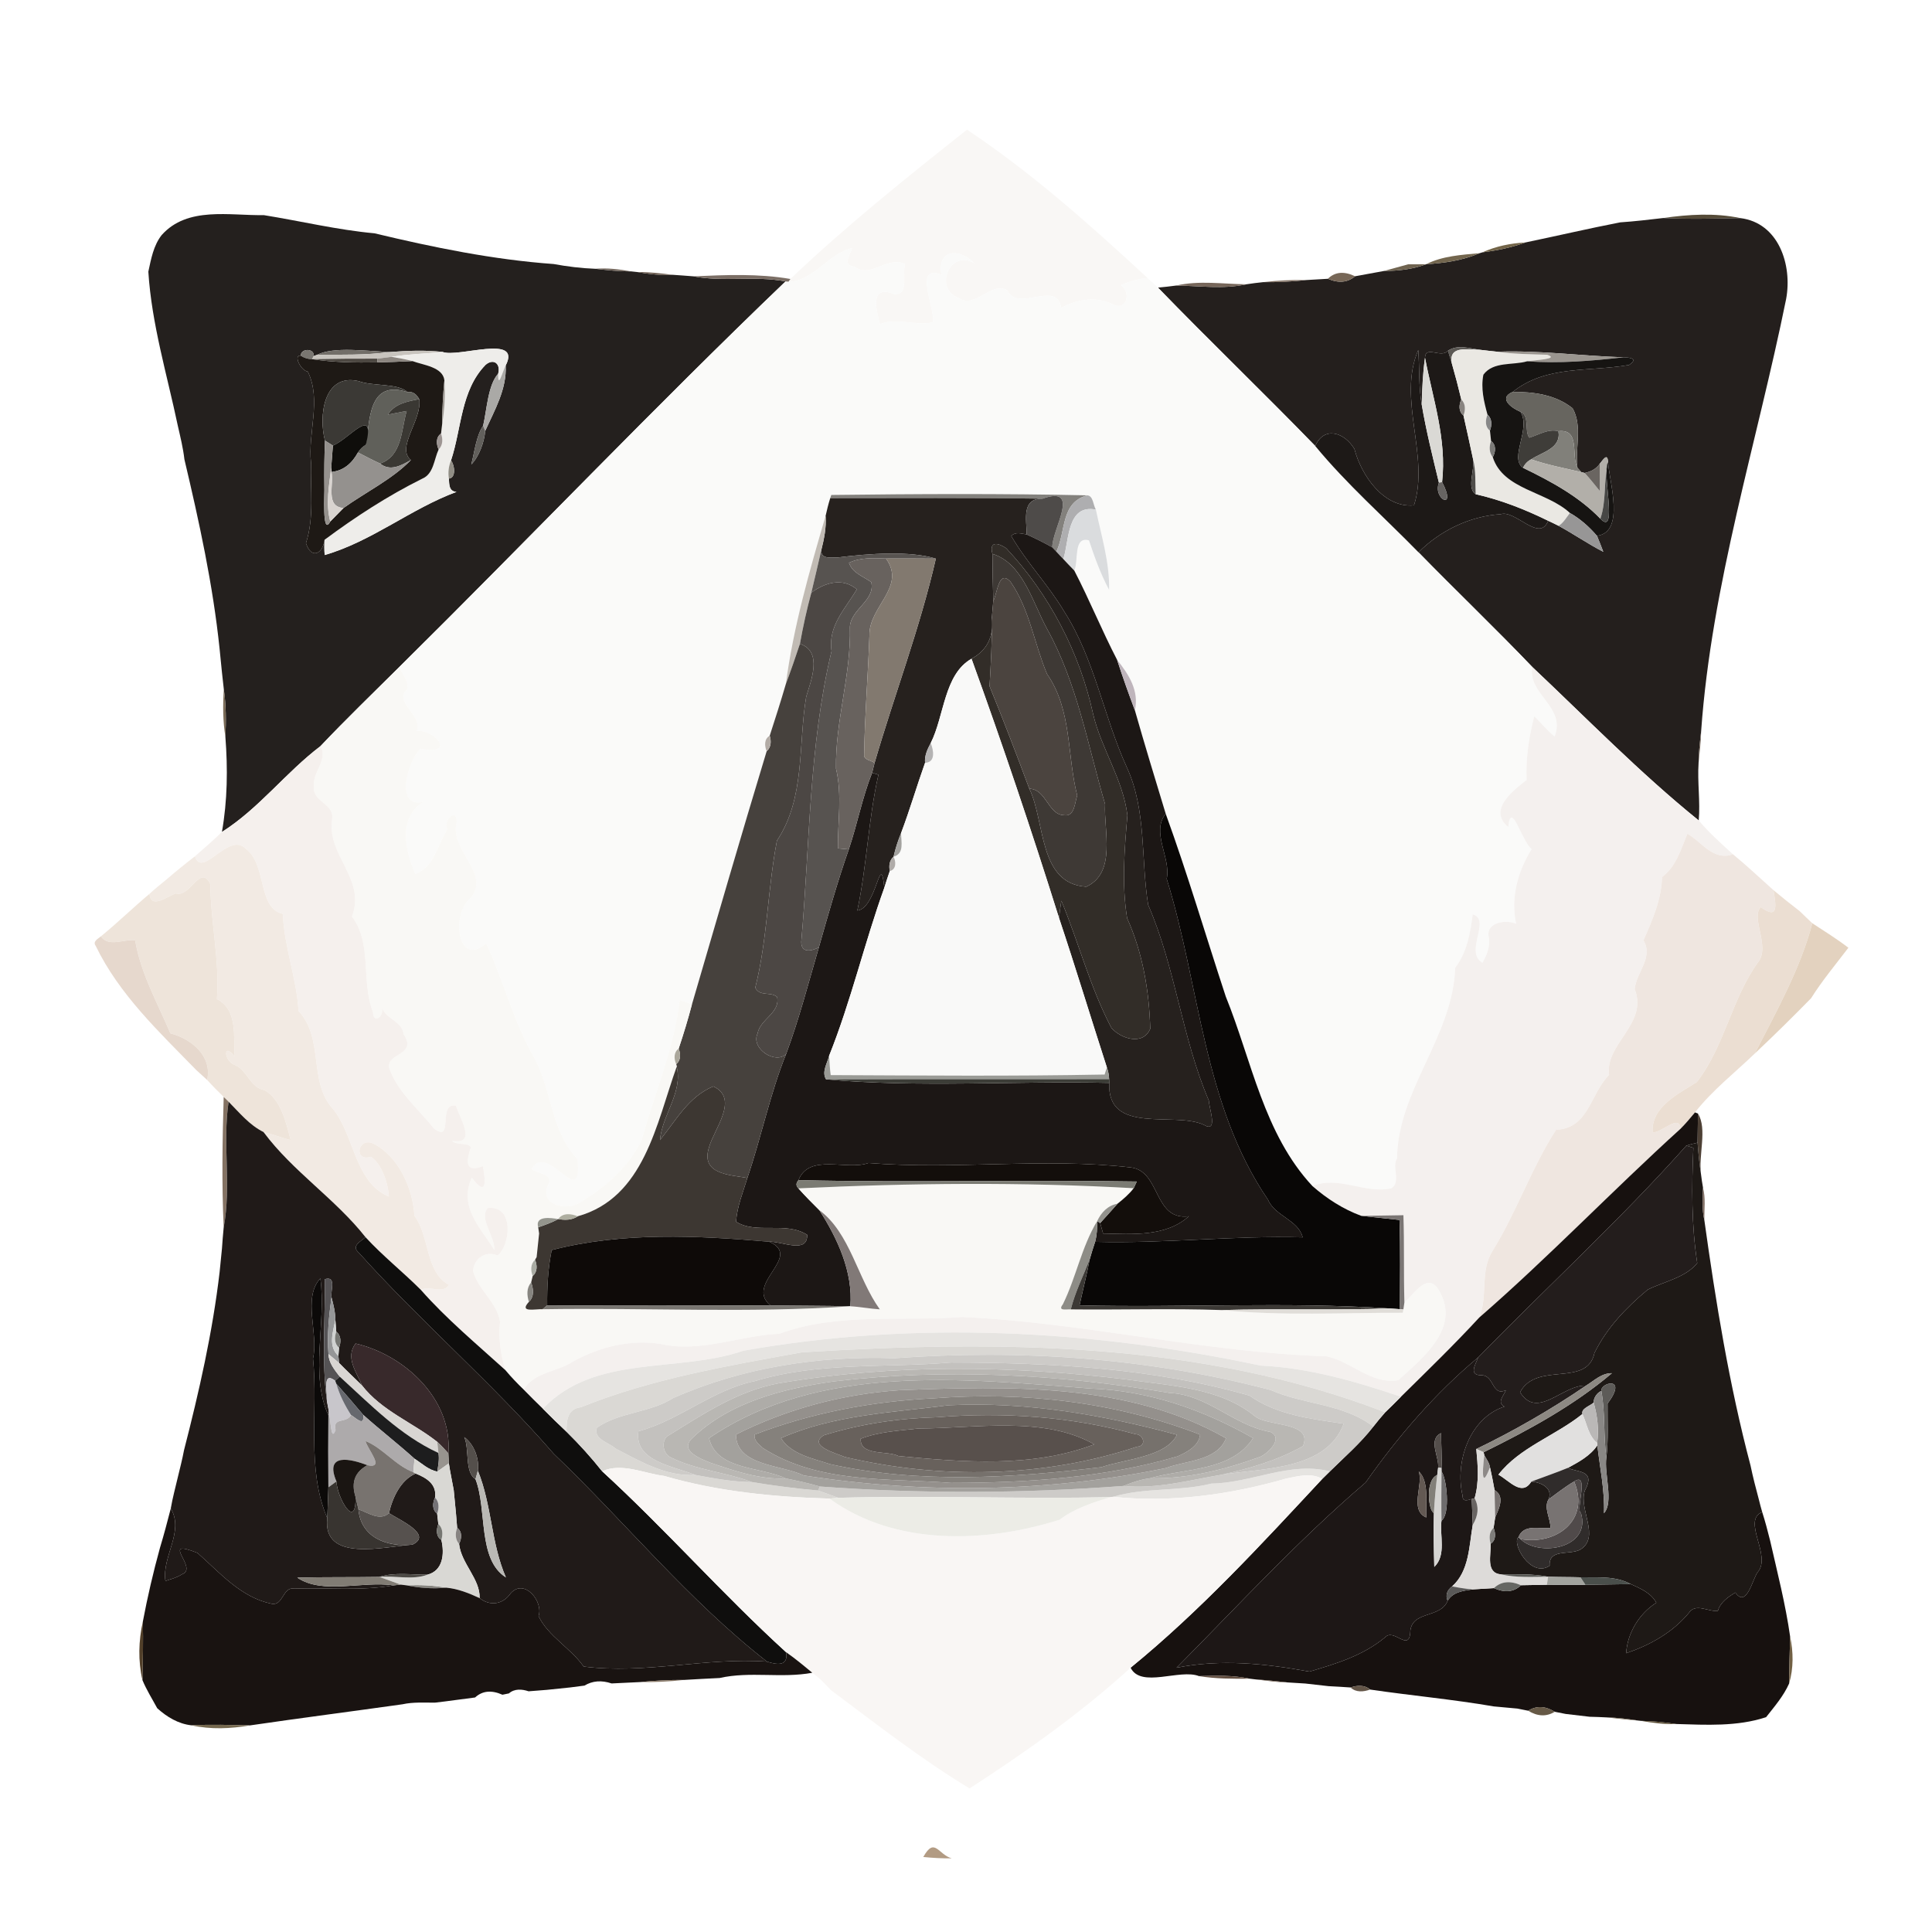 <?xml version="1.0" encoding="UTF-8" ?>
<!DOCTYPE svg PUBLIC "-//W3C//DTD SVG 1.1//EN" "http://www.w3.org/Graphics/SVG/1.1/DTD/svg11.dtd">
<svg width="512pt" height="512pt" viewBox="0 0 512 512" version="1.1" xmlns="http://www.w3.org/2000/svg">
<g id="#a18461ff">
</g>
<g id="#a88c6bff">
</g>
<g id="#ae906fff">
</g>
<g id="#b49675ff">
</g>
<g id="#b79d7eff">
</g>
<g id="#b29677ff">
</g>
<g id="#af9070ff">
</g>
<g id="#a98a68ff">
</g>
<g id="#a2825eff">
</g>
<g id="#bca284ff">
</g>
<g id="#f9f7f5ff">
<path fill="#f9f7f5" opacity="1.00" d=" M 256.27 34.36 C 273.49 45.84 288.97 59.67 304.13 73.69 C 301.67 73.89 299.30 74.58 297.05 75.57 C 299.67 77.27 298.82 82.33 295.17 80.78 C 290.77 78.45 285.49 79.21 281.24 81.59 C 280.04 74.06 269.78 82.87 266.96 76.96 C 262.78 74.38 258.42 82.00 254.08 78.96 C 247.30 76.58 251.72 65.82 258.24 69.78 C 253.80 65.30 248.26 66.51 249.51 72.81 C 241.96 69.87 247.83 81.56 247.26 85.39 C 243.00 86.50 237.73 84.07 233.19 85.88 C 232.39 82.65 230.09 75.16 237.04 77.96 C 241.05 78.15 239.01 72.50 239.86 69.98 C 235.09 67.69 230.78 73.94 226.45 70.68 C 223.14 70.32 225.22 67.70 225.83 65.75 C 219.52 67.18 215.43 74.65 208.97 74.64 L 209.46 73.93 C 224.27 59.82 240.26 47.06 256.27 34.36 Z" />
</g>
<g id="#24201eff">
<path fill="#24201e" opacity="1.00" d=" M 42.83 62.31 C 49.66 54.62 60.88 57.18 69.90 57.01 C 79.67 58.58 89.40 60.93 99.25 61.83 C 114.86 65.57 130.69 68.82 146.72 69.97 C 150.37 70.64 154.03 71.09 157.75 71.23 C 160.87 71.59 164.02 71.93 167.17 71.91 C 167.59 71.95 168.41 72.05 168.83 72.09 C 171.93 72.62 175.08 73.02 178.23 72.82 C 180.07 72.96 181.92 73.07 183.77 73.23 C 191.83 74.80 200.14 73.00 208.17 74.59 C 173.35 107.94 140.11 142.86 105.81 176.77 C 98.81 183.73 91.71 190.58 84.92 197.74 C 75.70 204.73 68.65 214.25 58.81 220.48 C 60.28 212.17 60.38 203.69 59.73 195.29 C 59.95 191.09 59.91 186.88 59.32 182.72 C 59.15 181.18 58.97 179.64 58.81 178.10 C 58.65 176.55 58.34 173.45 58.19 171.91 C 56.43 154.98 52.79 138.28 48.87 121.74 C 48.53 118.74 47.80 115.80 47.13 112.86 C 44.28 99.29 40.19 85.91 39.31 71.99 C 40.04 68.64 40.66 65.09 42.83 62.31 M 79.71 94.26 C 77.67 93.94 79.65 98.20 81.57 98.48 C 85.25 106.00 81.54 114.65 82.42 122.63 C 82.21 129.78 83.32 137.00 81.08 143.95 C 82.54 148.36 85.57 146.74 86.01 143.05 C 85.93 144.39 85.93 145.74 86.04 147.09 C 98.56 143.47 108.83 134.85 120.98 130.35 C 118.95 130.22 119.05 128.40 118.96 126.83 C 120.94 126.63 120.48 123.21 119.52 122.03 C 122.34 113.57 122.08 103.45 128.69 96.68 C 130.80 94.88 132.75 96.39 132.02 99.03 C 129.32 102.02 129.05 108.41 128.03 112.85 C 126.25 115.34 125.75 119.75 124.90 123.08 C 126.96 121.04 128.37 117.08 128.58 114.20 C 131.08 108.69 134.32 103.12 134.01 96.86 C 138.34 88.38 121.31 94.89 117.27 93.26 C 112.62 92.75 107.92 92.93 103.27 93.30 C 97.02 93.02 88.43 91.82 84.03 94.03 L 83.14 94.36 C 83.38 92.23 79.70 92.25 79.71 94.26 Z" />
</g>
<g id="#554b38ff">
<path fill="#554b38" opacity="1.00" d=" M 440.77 57.78 C 447.51 56.81 454.48 56.38 461.21 57.80 C 454.39 57.93 447.57 58.12 440.77 57.78 Z" />
</g>
<g id="#241f1dff">
<path fill="#241f1d" opacity="1.00" d=" M 429.35 58.93 C 433.15 58.67 436.97 58.22 440.77 57.78 C 447.57 58.12 454.39 57.93 461.21 57.80 C 471.35 59.05 475.03 70.19 473.34 79.26 C 465.61 117.37 453.59 154.78 450.82 193.78 C 450.49 196.57 450.16 199.40 450.14 202.23 C 449.80 207.29 450.62 212.37 450.18 217.43 C 434.61 204.85 420.63 190.49 406.09 176.77 C 396.22 166.45 385.89 156.59 375.92 146.37 C 381.64 140.60 389.64 136.75 397.69 136.27 C 401.54 135.00 408.01 143.90 410.28 138.01 C 411.21 138.43 412.13 138.88 413.05 139.35 C 417.06 141.52 420.82 144.15 424.89 146.23 C 424.37 144.80 423.79 143.40 423.21 142.00 C 430.72 141.04 426.52 127.84 426.15 122.47 C 426.03 119.83 424.81 121.87 423.94 122.92 C 423.00 124.30 421.55 125.01 419.95 125.34 L 419.07 125.12 C 418.81 124.83 418.29 124.25 418.03 123.96 C 417.36 118.79 419.44 112.98 416.76 108.20 C 412.26 104.59 406.46 103.83 400.89 103.86 C 409.79 96.73 420.99 98.59 431.71 96.72 C 434.10 95.14 432.28 94.74 430.24 94.69 C 419.08 94.34 407.93 92.79 396.77 93.21 C 395.25 93.06 393.73 92.87 392.22 92.70 C 389.35 92.34 386.30 91.22 383.72 92.95 C 381.91 95.04 377.78 91.46 377.64 94.79 C 377.06 98.90 376.89 103.06 376.77 107.21 C 375.93 102.43 376.21 97.58 375.85 92.77 C 370.25 105.73 378.93 120.88 374.72 133.92 C 366.78 134.69 360.78 126.07 358.94 118.99 C 356.31 114.59 350.92 112.81 348.55 118.19 C 334.82 104.04 320.59 90.38 306.87 76.22 C 308.49 76.08 310.10 75.88 311.72 75.67 C 317.87 75.74 324.20 76.70 330.29 75.34 C 331.78 75.12 333.27 74.91 334.77 74.77 C 338.59 74.82 342.41 74.64 346.22 74.21 C 348.11 74.09 350.00 73.98 351.90 73.88 C 354.73 75.10 357.14 74.88 359.12 73.21 C 361.68 72.78 364.22 72.24 366.78 71.81 C 370.58 71.78 374.35 71.39 377.94 70.02 C 382.77 69.72 387.65 69.02 392.14 67.09 L 392.89 66.86 C 396.77 66.39 400.59 65.59 404.27 64.25 C 412.64 62.51 420.96 60.56 429.35 58.93 Z" />
</g>
<g id="#726448ff">
<path fill="#726448" opacity="1.00" d=" M 392.89 66.86 C 396.48 65.23 400.34 64.47 404.27 64.25 C 400.59 65.59 396.77 66.39 392.89 66.86 Z" />
</g>
<g id="#fafaf9ff">
<path fill="#fafaf9" opacity="1.00" d=" M 208.97 74.64 C 215.43 74.65 219.52 67.18 225.83 65.75 C 225.22 67.70 223.14 70.32 226.45 70.68 C 230.78 73.94 235.09 67.69 239.86 69.98 C 239.01 72.50 241.05 78.15 237.04 77.96 C 230.09 75.16 232.39 82.65 233.19 85.88 C 237.73 84.07 243.00 86.50 247.26 85.39 C 247.83 81.56 241.96 69.87 249.51 72.81 C 248.26 66.51 253.80 65.30 258.24 69.78 C 251.72 65.82 247.30 76.58 254.08 78.96 C 258.42 82.00 262.78 74.38 266.96 76.96 C 269.78 82.87 280.04 74.06 281.24 81.59 C 285.49 79.21 290.77 78.45 295.17 80.78 C 298.82 82.33 299.67 77.27 297.05 75.57 C 299.30 74.58 301.67 73.89 304.13 73.69 C 305.06 74.51 305.94 75.39 306.87 76.22 C 320.59 90.38 334.82 104.04 348.55 118.19 C 356.88 128.30 366.77 137.00 375.92 146.37 C 385.89 156.59 396.22 166.45 406.09 176.77 C 404.77 183.99 415.05 187.26 412.00 195.17 C 409.99 193.61 408.43 191.57 406.59 189.84 C 405.18 195.34 404.32 201.01 404.56 206.70 C 400.92 209.56 394.23 214.65 399.70 219.16 C 400.39 211.75 403.34 223.06 405.90 225.02 C 402.22 230.95 400.30 237.89 401.79 244.83 C 399.04 243.55 393.63 244.51 394.55 248.36 C 395.00 250.76 394.02 253.09 392.87 255.14 C 387.93 252.30 395.30 243.70 390.28 242.33 C 389.67 246.90 388.90 252.24 385.64 256.47 C 385.05 274.70 370.40 288.87 370.23 307.03 C 368.74 309.06 371.39 313.28 368.71 314.92 C 361.57 316.46 354.78 311.46 347.81 314.32 C 334.91 300.49 331.73 281.09 324.84 264.09 C 319.52 247.94 314.73 231.63 308.92 215.64 C 306.15 206.53 303.37 197.42 300.76 188.26 C 301.94 183.05 299.11 178.68 296.05 174.88 C 292.02 167.11 288.73 158.98 284.70 151.21 C 285.90 148.65 284.36 142.06 288.59 143.20 C 290.08 147.68 291.68 152.15 293.93 156.32 C 294.08 149.07 291.89 142.07 290.42 135.05 C 289.70 133.89 289.74 131.43 288.18 131.27 C 265.57 130.78 242.91 130.89 220.30 131.17 L 220.02 132.01 C 219.53 133.56 219.14 135.14 218.79 136.73 C 214.49 151.38 210.25 166.19 208.26 181.26 C 206.92 185.86 205.46 190.42 203.98 194.98 C 202.46 195.83 202.60 197.70 203.17 199.09 C 196.40 221.41 189.91 243.80 183.37 266.19 C 182.30 265.74 181.22 265.33 180.12 264.98 C 178.66 277.80 173.46 289.70 170.04 302.09 C 166.60 309.28 160.38 314.71 153.62 318.69 C 150.23 321.09 142.22 319.25 145.56 313.42 C 146.10 310.94 142.36 311.04 140.93 309.78 C 144.94 302.31 154.54 321.50 153.03 307.14 C 146.07 299.87 146.22 289.02 141.70 280.51 C 136.08 270.88 133.55 260.03 128.83 250.01 C 121.26 256.49 119.62 242.57 124.38 238.31 C 130.68 231.87 118.97 225.38 121.03 217.92 C 121.16 213.78 117.32 217.37 118.53 219.80 C 115.99 223.80 114.98 229.95 110.08 231.58 C 107.37 225.59 105.40 216.52 112.30 212.47 C 104.51 214.41 108.01 201.66 111.45 198.42 C 121.34 200.28 114.97 193.10 110.46 193.74 C 112.13 189.56 104.25 186.12 107.83 182.73 C 108.51 180.55 106.58 178.67 105.81 176.77 C 140.11 142.86 173.35 107.94 208.17 74.59 L 208.97 74.64 Z" />
</g>
<g id="#73664eff">
<path fill="#73664e" opacity="1.00" d=" M 377.94 70.02 C 382.30 67.81 387.34 67.54 392.14 67.09 C 387.65 69.02 382.77 69.72 377.94 70.02 Z" />
</g>
<g id="#b19575ff">
</g>
<g id="#6f6350ff">
<path fill="#6f6350" opacity="1.00" d=" M 366.78 71.81 C 368.91 71.23 371.04 70.64 373.18 70.04 C 374.76 70.03 376.35 70.06 377.94 70.02 C 374.35 71.39 370.58 71.78 366.78 71.81 Z" />
</g>
<g id="#75695fff">
<path fill="#75695f" opacity="1.00" d=" M 157.75 71.23 C 160.92 70.96 164.05 71.34 167.17 71.91 C 164.02 71.93 160.87 71.59 157.75 71.23 Z" />
</g>
<g id="#6e5f53ff">
<path fill="#6e5f53" opacity="1.00" d=" M 168.83 72.09 C 171.98 72.06 175.10 72.43 178.23 72.82 C 175.08 73.02 171.93 72.62 168.83 72.09 Z" />
</g>
<g id="#7b6e65ff">
<path fill="#7b6e65" opacity="1.00" d=" M 183.77 73.23 C 192.33 72.86 200.98 72.46 209.46 73.93 L 208.97 74.64 L 208.17 74.59 C 200.14 73.00 191.83 74.80 183.77 73.23 Z" />
</g>
<g id="#776757ff">
<path fill="#776757" opacity="1.00" d=" M 351.90 73.88 C 353.76 72.04 356.16 71.81 359.12 73.21 C 357.14 74.88 354.73 75.10 351.90 73.88 Z" />
</g>
<g id="#b9a386ff">
</g>
<g id="#837264ff">
<path fill="#837264" opacity="1.00" d=" M 334.77 74.77 C 338.56 74.32 342.38 74.13 346.22 74.21 C 342.41 74.64 338.59 74.82 334.77 74.77 Z" />
</g>
<g id="#76665aff">
<path fill="#76665a" opacity="1.00" d=" M 311.72 75.67 C 317.80 74.27 324.13 75.27 330.29 75.34 C 324.20 76.70 317.87 75.74 311.72 75.67 Z" />
</g>
<g id="#b79d7dff">
</g>
<g id="#5c5955ff">
<path fill="#5c5955" opacity="1.00" d=" M 383.72 92.95 C 386.30 91.22 389.35 92.34 392.22 92.70 C 388.70 92.66 383.97 91.58 384.72 96.20 C 384.37 95.11 384.04 94.03 383.72 92.95 Z" />
</g>
<g id="#797671ff">
<path fill="#797671" opacity="1.00" d=" M 79.71 94.26 C 79.70 92.25 83.38 92.23 83.14 94.36 L 82.70 95.18 C 81.61 95.17 80.61 94.87 79.71 94.26 Z" />
</g>
<g id="#726e68ff">
<path fill="#726e68" opacity="1.00" d=" M 84.03 94.03 C 88.43 91.82 97.02 93.02 103.27 93.30 C 96.89 94.16 90.45 93.98 84.03 94.03 Z" />
</g>
<g id="#c8c4beff">
<path fill="#c8c4be" opacity="1.00" d=" M 103.27 93.30 C 107.92 92.93 112.62 92.75 117.27 93.26 C 112.77 93.76 108.22 93.81 103.76 94.57 C 102.52 94.74 101.28 94.90 100.04 95.04 C 94.26 95.03 88.48 95.06 82.70 95.18 L 83.14 94.36 L 84.03 94.03 C 90.45 93.98 96.89 94.16 103.27 93.30 Z" />
</g>
<g id="#eeedeaff">
<path fill="#eeedea" opacity="1.00" d=" M 117.27 93.26 C 121.31 94.89 138.34 88.38 134.01 96.86 C 133.23 98.30 131.94 103.38 132.02 99.03 C 132.75 96.39 130.80 94.88 128.69 96.68 C 122.08 103.45 122.34 113.57 119.52 122.03 C 118.89 123.54 118.69 125.21 118.96 126.83 C 119.05 128.40 118.95 130.22 120.98 130.35 C 108.83 134.85 98.56 143.47 86.04 147.09 C 85.93 145.74 85.93 144.39 86.01 143.05 C 94.20 136.97 102.75 131.40 111.89 126.86 C 114.94 125.59 115.00 121.76 116.24 119.12 C 117.41 118.00 117.39 116.32 116.88 114.90 C 116.96 114.24 117.12 112.91 117.19 112.24 C 117.84 108.45 118.03 104.63 117.77 100.79 C 117.36 97.23 112.18 96.77 109.30 95.69 C 107.47 95.20 105.62 94.87 103.76 94.57 C 108.22 93.81 112.77 93.76 117.27 93.26 Z" />
</g>
<g id="#1d1917ff">
<path fill="#1d1917" opacity="1.00" d=" M 374.72 133.92 C 378.93 120.88 370.25 105.73 375.85 92.77 C 376.21 97.58 375.93 102.43 376.77 107.21 C 377.95 114.18 379.67 121.05 381.33 127.93 C 379.62 132.33 386.26 135.55 382.17 127.77 C 383.44 116.39 379.72 105.70 377.64 94.79 C 377.78 91.46 381.91 95.04 383.72 92.95 C 384.04 94.03 384.37 95.11 384.72 96.20 C 385.64 99.39 386.49 102.62 387.26 105.87 C 386.61 107.26 386.49 109.07 387.84 110.10 C 388.69 113.96 389.58 117.82 390.38 121.70 C 390.91 124.38 388.59 129.33 391.06 130.97 C 397.75 132.47 404.13 135.00 410.28 138.01 C 408.01 143.90 401.54 135.00 397.69 136.27 C 389.64 136.75 381.64 140.60 375.92 146.37 C 366.77 137.00 356.88 128.30 348.55 118.19 C 350.92 112.81 356.31 114.59 358.94 118.99 C 360.78 126.07 366.78 134.69 374.72 133.92 Z" />
</g>
<g id="#eae8e3ff">
<path fill="#eae8e3" opacity="1.00" d=" M 384.72 96.20 C 383.97 91.58 388.70 92.66 392.22 92.70 C 393.73 92.87 395.25 93.06 396.77 93.21 C 401.14 93.85 405.59 93.87 410.01 94.01 C 413.49 95.18 406.64 95.40 404.72 95.74 C 400.99 96.86 395.75 95.70 393.11 99.30 C 392.39 102.91 393.26 106.45 394.20 109.88 C 393.63 111.29 393.49 113.09 394.85 114.12 C 394.92 114.81 395.08 116.19 395.15 116.88 C 394.61 118.30 394.61 119.93 395.60 121.16 C 398.37 129.81 409.86 130.19 416.04 135.94 C 415.12 137.14 414.36 138.52 413.05 139.35 C 412.13 138.88 411.21 138.43 410.28 138.01 C 404.13 135.00 397.75 132.47 391.06 130.97 C 390.94 127.86 391.14 124.73 390.38 121.70 C 389.58 117.82 388.69 113.96 387.84 110.10 C 388.39 108.68 388.43 106.99 387.26 105.87 C 386.49 102.62 385.64 99.39 384.72 96.20 Z" />
</g>
<g id="#9a958fff">
<path fill="#9a958f" opacity="1.00" d=" M 396.77 93.21 C 407.93 92.79 419.08 94.34 430.24 94.69 C 421.76 95.64 413.24 96.39 404.72 95.74 C 406.64 95.40 413.49 95.18 410.01 94.01 C 405.59 93.87 401.14 93.85 396.77 93.21 Z" />
</g>
<g id="#1e1915ff">
<path fill="#1e1915" opacity="1.00" d=" M 81.57 98.48 C 79.65 98.20 77.67 93.94 79.71 94.26 C 80.61 94.87 81.61 95.17 82.70 95.18 C 88.41 96.05 94.20 96.13 99.97 96.03 C 103.07 95.97 106.19 95.85 109.30 95.69 C 112.18 96.77 117.36 97.23 117.77 100.79 C 117.40 104.59 117.20 108.41 117.19 112.24 C 117.12 112.91 116.96 114.24 116.88 114.90 C 115.46 115.88 115.62 117.72 116.24 119.12 C 115.00 121.76 114.94 125.59 111.89 126.86 C 102.75 131.40 94.20 136.97 86.01 143.05 C 85.57 146.74 82.54 148.36 81.08 143.95 C 83.32 137.00 82.21 129.78 82.42 122.63 C 81.54 114.65 85.25 106.00 81.57 98.48 M 86.12 116.76 C 85.96 120.84 85.90 124.92 85.96 129.00 C 86.08 130.15 85.26 142.42 87.52 138.21 C 88.68 137.00 89.86 135.81 91.03 134.63 C 96.65 130.59 104.13 126.91 108.89 121.91 C 104.86 118.61 111.92 111.27 111.10 105.78 C 110.42 104.62 109.50 103.62 108.01 103.94 C 105.54 101.49 98.70 102.42 95.00 100.99 C 85.60 98.84 84.45 110.55 86.12 116.76 Z" />
</g>
<g id="#4d4842ff">
<path fill="#4d4842" opacity="1.00" d=" M 82.70 95.18 C 88.48 95.06 94.26 95.03 100.04 95.04 L 99.97 96.03 C 94.20 96.13 88.41 96.05 82.70 95.18 Z" />
</g>
<g id="#8c8680ff">
<path fill="#8c8680" opacity="1.00" d=" M 100.04 95.04 C 101.28 94.90 102.52 94.74 103.76 94.57 C 105.62 94.87 107.47 95.20 109.30 95.69 C 106.19 95.85 103.07 95.97 99.97 96.03 L 100.04 95.04 Z" />
</g>
<g id="#dad9d5ff">
<path fill="#dad9d5" opacity="1.00" d=" M 376.77 107.21 C 376.89 103.06 377.06 98.90 377.64 94.79 C 379.72 105.70 383.44 116.39 382.17 127.77 L 381.33 127.93 C 379.67 121.05 377.95 114.18 376.77 107.21 Z" />
</g>
<g id="#161412ff">
<path fill="#161412" opacity="1.00" d=" M 404.72 95.74 C 413.24 96.39 421.76 95.64 430.24 94.69 C 432.28 94.74 434.10 95.14 431.71 96.72 C 420.99 98.59 409.79 96.73 400.89 103.86 C 396.91 105.52 400.65 108.19 402.96 109.14 C 405.78 113.75 399.89 121.35 403.62 123.98 C 410.97 127.54 418.38 131.53 424.11 137.46 C 428.92 142.45 424.38 124.78 426.15 122.47 C 426.52 127.84 430.72 141.04 423.21 142.00 C 421.14 139.60 418.79 137.50 416.04 135.94 C 409.86 130.19 398.37 129.81 395.60 121.16 C 396.36 119.80 396.57 117.90 395.15 116.88 C 395.08 116.19 394.92 114.81 394.85 114.12 C 395.39 112.69 395.44 110.96 394.20 109.88 C 393.26 106.45 392.39 102.91 393.11 99.30 C 395.75 95.70 400.99 96.86 404.72 95.74 Z" />
</g>
<g id="#aaa9a6ff">
<path fill="#aaa9a6" opacity="1.00" d=" M 132.02 99.03 C 131.94 103.38 133.23 98.30 134.01 96.86 C 134.32 103.12 131.08 108.69 128.58 114.20 C 128.44 113.86 128.17 113.18 128.03 112.85 C 129.05 108.41 129.32 102.02 132.02 99.03 Z" />
</g>
<g id="#3b3935ff">
<path fill="#3b3935" opacity="1.00" d=" M 86.12 116.76 C 84.45 110.55 85.60 98.84 95.00 100.99 C 98.70 102.42 105.54 101.49 108.01 103.94 C 97.37 100.36 98.06 111.98 96.97 117.86 C 99.61 107.04 92.38 116.49 88.22 118.08 C 87.69 117.75 86.65 117.09 86.12 116.76 Z" />
</g>
<g id="#9d9892ff">
<path fill="#9d9892" opacity="1.00" d=" M 117.19 112.24 C 117.20 108.41 117.40 104.59 117.77 100.79 C 118.03 104.63 117.84 108.45 117.19 112.24 Z" />
</g>
<g id="#60605aff">
<path fill="#60605a" opacity="1.00" d=" M 96.97 117.86 C 98.06 111.98 97.37 100.36 108.01 103.94 C 109.50 103.62 110.42 104.62 111.10 105.78 C 108.01 106.37 104.59 106.97 102.80 109.88 C 104.46 109.59 106.10 109.19 107.77 108.93 C 106.30 114.07 106.59 120.82 100.73 122.85 C 98.74 121.94 96.80 120.91 94.86 119.91 C 95.39 119.05 96.09 118.36 96.97 117.86 Z" />
</g>
<g id="#67655fff">
<path fill="#67655f" opacity="1.00" d=" M 402.96 109.14 C 400.65 108.19 396.91 105.52 400.89 103.86 C 406.46 103.83 412.26 104.59 416.76 108.20 C 419.44 112.98 417.36 118.79 418.03 123.96 C 416.27 120.74 418.91 113.59 413.00 114.27 C 410.25 113.58 407.82 115.22 405.30 115.99 C 403.86 114.27 405.52 110.32 402.96 109.14 Z" />
</g>
<g id="#3a3833ff">
<path fill="#3a3833" opacity="1.00" d=" M 102.80 109.88 C 104.59 106.97 108.01 106.37 111.10 105.78 C 111.92 111.27 104.86 118.61 108.89 121.91 C 106.37 123.34 103.41 125.03 100.73 122.85 C 106.59 120.82 106.30 114.07 107.77 108.93 C 106.10 109.19 104.46 109.59 102.80 109.88 Z" />
</g>
<g id="#898480ff">
<path fill="#898480" opacity="1.00" d=" M 387.26 105.87 C 388.43 106.99 388.39 108.68 387.84 110.10 C 386.49 109.07 386.61 107.26 387.26 105.87 Z" />
</g>
<g id="#3f3d39ff">
<path fill="#3f3d39" opacity="1.00" d=" M 402.96 109.14 C 405.52 110.32 403.86 114.27 405.30 115.99 C 407.82 115.22 410.25 113.58 413.00 114.27 C 413.75 118.82 408.85 119.73 405.78 121.73 C 404.81 122.23 404.08 122.98 403.62 123.98 C 399.89 121.35 405.78 113.75 402.96 109.14 Z" />
</g>
<g id="#878787ff">
<path fill="#878787" opacity="1.00" d=" M 394.20 109.88 C 395.44 110.96 395.39 112.69 394.85 114.12 C 393.49 113.09 393.63 111.29 394.20 109.88 Z" />
</g>
<g id="#0f0e0bff">
<path fill="#0f0e0b" opacity="1.00" d=" M 88.22 118.08 C 92.38 116.49 99.61 107.04 96.97 117.86 C 96.09 118.36 95.39 119.05 94.86 119.91 C 93.33 122.71 91.10 124.74 87.85 125.07 L 87.78 123.90 C 87.92 121.96 88.06 120.02 88.22 118.08 Z" />
</g>
<g id="#b49e7eff">
</g>
<g id="#62605cff">
<path fill="#62605c" opacity="1.00" d=" M 124.90 123.08 C 125.75 119.75 126.25 115.34 128.03 112.85 C 128.17 113.18 128.44 113.86 128.58 114.20 C 128.37 117.08 126.96 121.04 124.90 123.08 Z" />
</g>
<g id="#81807aff">
<path fill="#81807a" opacity="1.00" d=" M 413.00 114.27 C 418.91 113.59 416.27 120.74 418.03 123.96 C 418.29 124.25 418.81 124.83 419.07 125.12 C 414.61 124.06 410.11 123.23 405.78 121.73 C 408.85 119.73 413.75 118.82 413.00 114.27 Z" />
</g>
<g id="#9d9592ff">
<path fill="#9d9592" opacity="1.00" d=" M 116.24 119.12 C 115.62 117.72 115.46 115.88 116.88 114.90 C 117.39 116.32 117.41 118.00 116.24 119.12 Z" />
</g>
<g id="#95918dff">
<path fill="#95918d" opacity="1.00" d=" M 86.12 116.76 C 86.65 117.09 87.69 117.75 88.22 118.08 C 88.06 120.02 87.92 121.96 87.78 123.90 C 87.22 128.61 86.27 133.52 87.52 138.21 C 85.26 142.42 86.08 130.15 85.96 129.00 C 85.90 124.92 85.96 120.84 86.12 116.76 Z" />
</g>
<g id="#7b7a77ff">
<path fill="#7b7a77" opacity="1.00" d=" M 395.15 116.88 C 396.57 117.90 396.36 119.80 395.60 121.16 C 394.61 119.93 394.61 118.30 395.15 116.88 Z" />
</g>
<g id="#94918eff">
<path fill="#94918e" opacity="1.00" d=" M 94.86 119.91 C 96.80 120.91 98.74 121.94 100.73 122.85 C 103.41 125.03 106.37 123.34 108.89 121.91 C 104.13 126.91 96.65 130.59 91.03 134.63 C 86.15 134.26 88.54 128.46 87.85 125.07 C 91.10 124.74 93.33 122.71 94.86 119.91 Z" />
</g>
<g id="#b2afa9ff">
<path fill="#b2afa9" opacity="1.00" d=" M 423.94 122.92 C 424.81 121.87 426.03 119.83 426.15 122.47 C 424.92 127.39 425.77 132.64 424.11 137.46 C 418.38 131.53 410.97 127.54 403.62 123.98 C 404.08 122.98 404.81 122.23 405.78 121.73 C 410.11 123.23 414.61 124.06 419.07 125.12 L 419.95 125.34 C 421.37 126.88 422.66 128.54 423.99 130.16 C 423.98 128.35 423.95 124.73 423.94 122.92 Z" />
</g>
<g id="#bba385ff">
</g>
<g id="#918e85ff">
<path fill="#918e85" opacity="1.00" d=" M 118.96 126.83 C 118.69 125.21 118.89 123.54 119.52 122.03 C 120.48 123.21 120.94 126.63 118.96 126.83 Z" />
</g>
<g id="#4f4d4aff">
<path fill="#4f4d4a" opacity="1.00" d=" M 390.38 121.70 C 391.14 124.73 390.94 127.86 391.06 130.97 C 388.59 129.33 390.91 124.38 390.38 121.70 Z" />
</g>
<g id="#6a6561ff">
<path fill="#6a6561" opacity="1.00" d=" M 419.95 125.34 C 421.55 125.01 423.00 124.30 423.94 122.92 C 423.95 124.73 423.98 128.35 423.99 130.16 C 422.66 128.54 421.37 126.88 419.95 125.34 Z" />
</g>
<g id="#474745ff">
<path fill="#474745" opacity="1.00" d=" M 424.11 137.46 C 425.77 132.64 424.92 127.39 426.15 122.47 C 424.38 124.78 428.92 142.45 424.11 137.46 Z" />
</g>
<g id="#d9d4d0ff">
<path fill="#d9d4d0" opacity="1.00" d=" M 87.52 138.21 C 86.27 133.52 87.22 128.61 87.78 123.90 L 87.85 125.07 C 88.54 128.46 86.15 134.26 91.03 134.63 C 89.86 135.81 88.68 137.00 87.52 138.21 Z" />
</g>
<g id="#676462ff">
<path fill="#676462" opacity="1.00" d=" M 381.33 127.93 L 382.17 127.77 C 386.26 135.55 379.62 132.33 381.33 127.93 Z" />
</g>
<g id="#83817dff">
<path fill="#83817d" opacity="1.00" d=" M 220.30 131.17 C 242.91 130.89 265.57 130.78 288.18 131.27 C 281.07 133.11 282.51 140.79 279.95 146.20 C 279.68 145.92 279.14 145.35 278.87 145.06 C 278.74 140.29 286.73 128.45 276.26 132.16 C 257.51 131.88 238.77 132.01 220.02 132.01 L 220.30 131.17 Z" />
</g>
<g id="#aeaeb0ff">
<path fill="#aeaeb0" opacity="1.00" d=" M 288.18 131.27 C 289.74 131.43 289.70 133.89 290.42 135.05 C 282.70 133.56 283.37 143.30 281.80 148.17 C 281.17 147.52 280.55 146.87 279.95 146.20 C 282.51 140.79 281.07 133.11 288.18 131.27 Z" />
</g>
<g id="#26211eff">
<path fill="#26211e" opacity="1.00" d=" M 220.02 132.01 C 238.77 132.01 257.51 131.88 276.26 132.16 C 270.66 132.08 272.06 137.60 272.08 141.64 C 270.69 141.43 269.11 140.84 268.00 142.05 C 272.09 149.11 277.83 155.01 282.00 162.01 C 290.10 174.64 292.43 189.78 298.60 203.30 C 303.90 214.77 302.31 227.67 304.28 239.81 C 311.54 256.50 313.19 274.93 320.35 291.65 C 320.42 293.75 322.95 300.44 318.98 298.07 C 311.18 294.46 293.33 300.88 293.97 286.98 L 293.93 285.98 C 293.89 284.90 293.69 283.86 293.33 282.86 C 289.06 269.67 285.05 256.41 280.65 243.26 C 280.82 241.74 281.03 240.23 281.27 238.72 C 285.90 249.86 288.90 261.71 294.55 272.43 C 297.03 275.23 302.86 277.22 304.83 272.63 C 304.54 262.59 302.85 252.54 298.70 243.33 C 297.24 234.32 297.99 225.10 298.78 216.05 C 297.61 206.55 291.91 198.53 289.71 189.32 C 286.14 172.94 278.12 157.55 266.67 145.30 C 264.55 143.82 262.06 143.32 263.01 146.79 C 263.03 150.94 263.11 155.10 263.23 159.25 C 263.08 160.76 262.96 162.27 262.84 163.78 C 263.45 168.63 261.54 172.40 257.46 174.57 C 250.14 178.74 250.28 189.75 246.64 196.94 C 245.78 198.54 244.97 200.28 245.15 202.15 C 242.95 208.32 241.12 214.62 238.80 220.75 C 237.97 222.79 237.28 224.89 236.80 227.04 C 235.67 227.98 235.54 229.49 235.80 230.85 C 235.28 232.31 234.81 233.79 234.35 235.27 C 233.29 224.86 232.38 240.77 227.20 241.30 C 229.73 229.39 230.10 217.22 232.79 205.31 C 232.37 205.18 231.53 204.92 231.12 204.79 C 231.33 203.92 231.55 203.05 231.77 202.19 C 237.03 184.11 243.82 166.40 248.01 148.04 C 241.22 145.95 230.51 146.66 221.96 147.74 C 220.33 147.66 217.61 148.31 217.63 145.87 C 218.38 142.87 219.02 139.83 218.79 136.73 C 219.14 135.14 219.53 133.56 220.02 132.01 Z" />
</g>
<g id="#4e4b49ff">
<path fill="#4e4b49" opacity="1.00" d=" M 276.26 132.16 C 286.73 128.45 278.74 140.29 278.87 145.06 C 276.66 143.81 274.39 142.68 272.08 141.64 C 272.06 137.60 270.66 132.08 276.26 132.16 Z" />
</g>
<g id="#dadcdeff">
<path fill="#dadcde" opacity="1.00" d=" M 281.80 148.17 C 283.37 143.30 282.70 133.56 290.42 135.05 C 291.89 142.07 294.08 149.07 293.93 156.32 C 291.68 152.15 290.08 147.68 288.59 143.20 C 284.36 142.06 285.90 148.65 284.70 151.21 C 283.73 150.20 282.74 149.20 281.80 148.17 Z" />
</g>
<g id="#979696ff">
<path fill="#979696" opacity="1.00" d=" M 416.04 135.94 C 418.79 137.50 421.14 139.60 423.21 142.00 C 423.79 143.40 424.37 144.80 424.89 146.23 C 420.82 144.15 417.06 141.52 413.05 139.35 C 414.36 138.52 415.12 137.14 416.04 135.94 Z" />
</g>
<g id="#c1bbb4ff">
<path fill="#c1bbb4" opacity="1.00" d=" M 208.26 181.26 C 210.25 166.19 214.49 151.38 218.79 136.73 C 219.02 139.83 218.38 142.87 217.63 145.87 C 216.75 149.59 215.93 153.34 215.01 157.06 C 213.80 161.53 212.81 166.06 211.99 170.62 C 210.81 174.19 209.58 177.74 208.26 181.26 Z" />
</g>
<g id="#1c1715ff">
<path fill="#1c1715" opacity="1.00" d=" M 268.00 142.05 C 269.11 140.84 270.69 141.43 272.08 141.64 C 274.39 142.68 276.66 143.81 278.87 145.06 C 279.14 145.35 279.68 145.92 279.95 146.20 C 280.55 146.87 281.17 147.52 281.80 148.17 C 282.74 149.20 283.73 150.20 284.70 151.21 C 288.73 158.98 292.02 167.11 296.05 174.88 C 297.50 179.38 299.10 183.83 300.76 188.26 C 303.37 197.42 306.15 206.53 308.92 215.64 C 304.96 220.62 310.38 227.29 309.19 232.90 C 318.01 261.29 318.85 292.81 336.06 317.97 C 337.90 322.31 344.08 323.29 345.22 327.91 C 326.84 327.40 308.59 329.60 290.22 329.10 C 290.70 327.31 290.79 325.45 290.76 323.61 L 291.56 324.12 C 291.75 324.81 292.15 326.20 292.34 326.90 C 299.94 327.04 308.93 327.85 315.04 322.33 C 305.59 323.54 307.66 310.28 299.61 309.38 C 276.61 306.74 253.27 310.06 230.15 308.21 C 224.36 310.29 214.45 305.56 211.61 312.75 C 210.91 313.52 210.90 314.24 211.58 314.93 C 213.34 316.93 215.24 318.81 217.13 320.70 C 221.97 328.21 226.10 337.18 225.35 346.18 C 218.28 346.02 211.22 346.05 204.15 345.94 C 197.22 340.10 212.92 333.09 203.86 329.07 C 207.19 328.91 214.03 332.40 213.91 327.24 C 208.21 323.59 200.42 327.19 195.07 323.76 C 195.32 319.75 196.91 315.99 198.06 312.18 C 201.79 301.29 204.03 289.96 208.35 279.27 C 211.78 270.05 214.25 260.52 217.00 251.08 C 219.48 242.38 221.94 233.66 224.93 225.11 C 227.21 218.40 228.50 211.39 231.12 204.79 C 231.53 204.92 232.37 205.18 232.79 205.31 C 230.10 217.22 229.73 229.39 227.20 241.30 C 232.38 240.77 233.29 224.86 234.35 235.27 C 229.06 249.97 225.54 265.27 219.73 279.78 C 219.26 281.78 217.68 284.06 218.92 286.04 C 243.00 288.28 269.10 286.40 293.97 286.98 C 293.33 300.88 311.18 294.46 318.98 298.07 C 322.95 300.44 320.42 293.75 320.35 291.65 C 313.19 274.93 311.54 256.50 304.28 239.81 C 302.31 227.67 303.90 214.77 298.60 203.30 C 292.43 189.78 290.10 174.64 282.00 162.01 C 277.83 155.01 272.09 149.11 268.00 142.05 Z" />
</g>
<g id="#322d28ff">
<path fill="#322d28" opacity="1.00" d=" M 263.01 146.79 C 262.06 143.32 264.55 143.82 266.67 145.30 C 278.12 157.55 286.14 172.94 289.71 189.32 C 291.91 198.53 297.61 206.55 298.78 216.05 C 297.99 225.10 297.24 234.32 298.70 243.33 C 302.85 252.54 304.54 262.59 304.83 272.63 C 302.86 277.22 297.03 275.23 294.55 272.43 C 288.90 261.71 285.90 249.86 281.27 238.72 C 281.03 240.23 280.82 241.74 280.65 243.26 C 273.41 220.20 265.70 197.28 257.46 174.57 C 261.54 172.40 263.45 168.63 262.84 163.78 C 262.95 169.81 262.58 175.84 262.24 181.85 C 265.92 190.85 269.39 199.92 272.78 209.02 C 277.03 217.67 275.13 234.21 287.87 234.99 C 295.93 231.28 292.49 220.11 292.86 213.11 C 288.25 197.40 285.50 181.14 277.46 166.61 C 273.71 159.82 271.08 149.23 263.01 146.79 Z" />
</g>
<g id="#575350ff">
<path fill="#575350" opacity="1.00" d=" M 215.01 157.06 C 215.93 153.34 216.75 149.59 217.63 145.87 C 217.61 148.31 220.33 147.66 221.96 147.74 C 230.51 146.66 241.22 145.95 248.01 148.04 C 243.60 148.02 239.19 147.97 234.79 148.01 C 231.46 147.90 228.06 147.69 224.99 149.14 C 225.89 151.89 228.77 152.72 230.90 154.28 C 231.99 159.15 225.49 161.40 225.23 166.13 C 225.59 178.80 221.33 191.02 221.55 203.69 C 223.22 210.65 221.99 217.78 222.05 224.83 C 222.77 224.90 224.21 225.04 224.93 225.11 C 221.94 233.66 219.48 242.38 217.00 251.08 C 215.00 252.08 212.32 252.66 212.34 249.58 C 214.62 224.04 214.33 197.82 220.37 172.54 C 219.37 165.82 224.08 161.27 227.07 156.17 C 223.27 152.98 218.60 154.39 215.01 157.06 Z" />
</g>
<g id="#3e3935ff">
<path fill="#3e3935" opacity="1.00" d=" M 263.01 146.79 C 271.08 149.23 273.71 159.82 277.46 166.61 C 285.50 181.14 288.25 197.40 292.86 213.11 C 292.49 220.11 295.93 231.28 287.87 234.99 C 275.13 234.21 277.03 217.67 272.78 209.02 C 277.32 209.13 277.73 215.91 281.96 216.04 C 284.81 216.52 284.81 212.74 285.47 210.81 C 282.72 199.99 284.12 188.19 277.47 178.61 C 274.07 170.54 272.85 161.46 267.80 154.18 C 264.64 150.74 264.33 157.23 263.23 159.25 C 263.11 155.10 263.03 150.94 263.01 146.79 Z" />
</g>
<g id="#68625eff">
<path fill="#68625e" opacity="1.00" d=" M 224.99 149.14 C 228.06 147.69 231.46 147.90 234.79 148.01 C 240.25 155.58 230.20 160.73 230.41 168.39 C 230.04 178.90 229.17 189.42 229.01 199.94 C 228.82 201.44 230.89 201.45 231.77 202.19 C 231.55 203.05 231.33 203.92 231.12 204.79 C 228.50 211.39 227.21 218.40 224.93 225.11 C 224.21 225.04 222.77 224.90 222.05 224.83 C 221.99 217.78 223.22 210.65 221.55 203.69 C 221.33 191.02 225.59 178.80 225.23 166.13 C 225.49 161.40 231.99 159.15 230.90 154.28 C 228.77 152.72 225.89 151.89 224.99 149.14 Z" />
</g>
<g id="#82796fff">
<path fill="#82796f" opacity="1.00" d=" M 234.79 148.01 C 239.19 147.97 243.60 148.02 248.01 148.04 C 243.82 166.40 237.03 184.11 231.77 202.19 C 230.89 201.45 228.82 201.44 229.01 199.94 C 229.17 189.42 230.04 178.90 230.41 168.39 C 230.20 160.73 240.25 155.58 234.79 148.01 Z" />
</g>
<g id="#4b443fff">
<path fill="#4b443f" opacity="1.00" d=" M 263.23 159.25 C 264.33 157.23 264.64 150.74 267.80 154.18 C 272.85 161.46 274.07 170.54 277.47 178.61 C 284.12 188.19 282.72 199.99 285.47 210.81 C 284.81 212.74 284.81 216.52 281.96 216.04 C 277.73 215.91 277.32 209.13 272.78 209.02 C 269.39 199.92 265.92 190.85 262.24 181.85 C 262.58 175.84 262.95 169.81 262.84 163.78 C 262.96 162.27 263.08 160.76 263.23 159.25 Z" />
</g>
<g id="#4c4744ff">
<path fill="#4c4744" opacity="1.00" d=" M 215.01 157.06 C 218.60 154.39 223.27 152.98 227.07 156.17 C 224.08 161.27 219.37 165.82 220.37 172.54 C 214.33 197.82 214.62 224.04 212.34 249.58 C 212.32 252.66 215.00 252.08 217.00 251.08 C 214.25 260.52 211.78 270.05 208.35 279.27 C 205.65 282.21 198.85 277.92 200.77 273.87 C 201.43 270.07 206.79 268.48 205.95 264.21 C 204.25 262.70 201.35 264.19 200.15 261.75 C 203.36 249.14 203.42 235.70 205.89 222.79 C 213.44 211.49 211.50 197.37 213.65 184.65 C 214.91 180.39 218.12 172.67 211.99 170.62 C 212.81 166.06 213.80 161.53 215.01 157.06 Z" />
</g>
<g id="#46413dff">
<path fill="#46413d" opacity="1.00" d=" M 211.99 170.62 C 218.12 172.67 214.91 180.39 213.65 184.65 C 211.50 197.37 213.44 211.49 205.89 222.79 C 203.42 235.70 203.36 249.14 200.15 261.75 C 201.35 264.19 204.25 262.70 205.95 264.21 C 206.79 268.48 201.43 270.07 200.77 273.87 C 198.85 277.92 205.65 282.21 208.35 279.27 C 204.03 289.96 201.79 301.29 198.06 312.18 C 193.41 311.31 185.52 311.27 187.93 303.94 C 189.27 299.18 195.96 291.11 189.03 287.90 C 182.38 290.69 179.18 296.90 174.90 302.14 C 175.47 295.48 181.01 289.48 179.33 282.68 L 179.20 282.00 C 180.48 280.99 180.41 279.27 179.85 277.90 C 181.15 274.03 182.33 270.13 183.37 266.19 C 189.91 243.80 196.40 221.41 203.17 199.09 C 204.38 198.05 204.42 196.40 203.98 194.98 C 205.46 190.42 206.92 185.86 208.26 181.26 C 209.58 177.74 210.81 174.19 211.99 170.62 Z" />
</g>
<g id="#736755ff">
<path fill="#736755" opacity="1.00" d=" M 58.19 171.91 C 58.34 173.45 58.65 176.55 58.81 178.10 C 58.65 176.55 58.34 173.45 58.19 171.91 Z" />
</g>
<g id="#f9f9f8ff">
<path fill="#f9f9f8" opacity="1.00" d=" M 246.64 196.94 C 250.28 189.75 250.14 178.74 257.46 174.57 C 265.70 197.28 273.41 220.20 280.65 243.26 C 285.05 256.41 289.06 269.67 293.33 282.86 C 293.18 283.33 292.89 284.29 292.74 284.76 C 268.56 285.23 244.34 285.02 220.15 284.91 C 219.91 283.20 219.82 281.49 219.73 279.78 C 225.54 265.27 229.06 249.97 234.35 235.27 C 234.81 233.79 235.28 232.31 235.80 230.85 C 237.56 230.41 237.49 228.33 236.80 227.04 C 239.74 226.18 238.79 223.08 238.80 220.75 C 241.12 214.62 242.95 208.32 245.15 202.15 C 248.02 202.06 247.42 198.74 246.64 196.94 Z" />
</g>
<g id="#bfb5bcff">
<path fill="#bfb5bc" opacity="1.00" d=" M 296.05 174.88 C 299.11 178.68 301.94 183.05 300.76 188.26 C 299.10 183.83 297.50 179.38 296.05 174.88 Z" />
</g>
<g id="#f9f8f5ff">
<path fill="#f9f8f5" opacity="1.00" d=" M 84.92 197.74 C 91.71 190.58 98.81 183.73 105.81 176.77 C 106.58 178.67 108.51 180.55 107.83 182.73 C 104.25 186.12 112.13 189.56 110.46 193.74 C 114.97 193.10 121.34 200.28 111.45 198.42 C 108.01 201.66 104.51 214.41 112.30 212.47 C 105.40 216.52 107.37 225.59 110.08 231.58 C 114.98 229.95 115.99 223.80 118.53 219.80 C 117.32 217.37 121.16 213.78 121.03 217.92 C 118.97 225.38 130.68 231.87 124.38 238.31 C 119.62 242.57 121.26 256.49 128.83 250.01 C 133.55 260.03 136.08 270.88 141.70 280.51 C 146.22 289.02 146.07 299.87 153.03 307.14 C 154.54 321.50 144.94 302.31 140.93 309.78 C 142.36 311.04 146.10 310.94 145.56 313.42 C 142.22 319.25 150.23 321.09 153.62 318.69 C 160.38 314.71 166.60 309.28 170.04 302.09 C 173.46 289.70 178.66 277.80 180.12 264.98 C 181.22 265.33 182.30 265.74 183.37 266.19 C 182.33 270.13 181.15 274.03 179.85 277.90 C 178.50 278.86 178.58 280.63 179.20 282.00 L 179.33 282.68 C 173.96 297.60 170.80 317.39 153.10 322.33 C 151.39 321.62 149.13 321.33 147.93 323.07 C 146.08 322.74 141.69 322.08 142.63 325.26 C 142.69 325.66 142.81 326.47 142.87 326.88 C 142.70 328.45 142.37 331.59 142.21 333.16 L 141.79 333.86 C 140.56 334.97 140.61 336.71 141.17 338.15 C 141.07 338.58 140.86 339.44 140.76 339.87 C 139.49 341.31 139.62 343.29 140.16 345.01 C 137.46 347.97 141.81 346.85 143.79 346.96 C 170.96 346.52 198.23 348.04 225.35 346.18 C 227.96 346.31 230.54 346.84 233.16 346.99 C 227.20 338.72 225.34 326.80 217.13 320.70 C 215.24 318.81 213.34 316.93 211.58 314.93 C 241.04 313.51 271.12 313.22 300.44 314.89 C 299.23 316.47 297.70 317.77 296.15 319.00 C 293.58 319.44 291.82 321.33 290.76 323.61 C 286.62 330.44 285.19 338.50 281.67 345.65 C 280.22 347.52 282.55 346.93 283.77 347.00 C 297.10 347.15 310.45 346.71 323.78 347.18 C 339.69 348.77 355.78 347.88 371.75 347.89 L 371.91 347.02 C 371.98 346.55 372.11 345.62 372.18 345.16 C 374.45 343.33 377.85 337.45 380.87 341.23 C 387.65 351.40 377.40 359.59 370.56 365.76 C 363.49 366.97 358.19 360.85 351.59 359.44 C 319.15 358.42 287.43 350.49 255.00 349.02 C 238.89 350.26 221.96 347.77 206.56 353.45 C 195.94 353.92 185.64 358.60 174.97 356.14 C 166.94 354.92 158.88 356.95 151.87 360.81 C 147.67 363.61 141.58 363.56 138.79 368.27 C 137.10 366.63 135.45 364.93 133.95 363.12 C 132.64 358.97 132.07 354.61 132.52 350.28 C 131.70 345.06 126.67 341.82 125.35 336.79 C 125.63 333.49 128.72 331.34 131.85 332.73 C 135.25 330.11 136.44 319.33 129.25 320.14 C 126.83 323.00 131.18 327.50 130.99 331.24 C 127.50 325.50 121.47 319.95 125.03 312.07 C 127.98 316.06 129.22 315.47 127.95 309.04 C 123.45 310.76 123.42 308.20 124.77 304.08 C 124.22 302.67 121.04 303.63 119.75 302.32 C 126.55 303.55 121.88 296.41 120.83 293.02 C 115.79 292.02 120.44 303.16 114.98 299.06 C 110.92 293.86 105.31 289.43 103.09 282.90 C 102.57 279.00 110.70 279.61 106.96 274.09 C 106.56 270.58 102.33 270.11 101.19 267.02 C 101.89 269.46 98.86 271.50 98.83 268.16 C 95.60 259.90 98.73 250.16 93.27 242.88 C 97.12 232.85 86.44 226.70 88.03 216.98 C 88.61 213.03 82.83 212.46 83.22 208.65 C 82.54 204.79 87.08 201.45 84.92 197.74 Z" />
</g>
<g id="#f4f0eeff">
<path fill="#f4f0ee" opacity="1.00" d=" M 406.09 176.77 C 420.63 190.49 434.61 204.85 450.18 217.43 C 452.92 220.69 456.10 223.52 459.25 226.39 C 453.98 228.30 450.81 222.90 447.17 220.96 C 445.43 225.12 444.23 229.59 440.46 232.43 C 440.31 238.38 437.89 243.85 435.53 249.19 C 438.24 253.74 433.68 257.60 433.20 262.12 C 436.89 271.29 425.25 276.61 426.42 284.87 C 421.29 290.08 421.10 298.97 412.37 299.41 C 405.88 309.47 401.88 321.26 395.55 331.49 C 392.12 336.88 394.40 343.45 392.01 349.17 C 385.34 356.40 378.27 363.25 371.27 370.15 C 359.21 366.07 346.83 362.48 334.04 361.89 C 289.20 352.36 242.22 349.91 196.99 357.96 C 179.67 363.94 157.64 358.75 143.87 373.33 C 142.14 371.68 140.47 369.97 138.79 368.27 C 141.58 363.56 147.67 363.61 151.87 360.81 C 158.88 356.95 166.94 354.92 174.97 356.14 C 185.64 358.60 195.94 353.92 206.56 353.45 C 221.96 347.77 238.89 350.26 255.00 349.02 C 287.43 350.49 319.15 358.42 351.59 359.44 C 358.19 360.85 363.49 366.97 370.56 365.76 C 377.40 359.59 387.65 351.40 380.87 341.23 C 377.85 337.45 374.45 343.33 372.18 345.16 C 371.96 337.45 372.19 329.74 371.92 322.04 C 369.13 322.09 363.55 322.17 360.77 322.22 C 355.99 320.47 351.62 317.66 347.81 314.32 C 354.78 311.46 361.57 316.46 368.71 314.92 C 371.39 313.28 368.74 309.06 370.23 307.03 C 370.40 288.87 385.05 274.70 385.64 256.47 C 388.90 252.24 389.67 246.90 390.28 242.33 C 395.30 243.70 387.93 252.30 392.87 255.14 C 394.02 253.09 395.00 250.76 394.55 248.36 C 393.63 244.51 399.04 243.55 401.79 244.83 C 400.30 237.89 402.22 230.95 405.90 225.02 C 403.34 223.06 400.39 211.75 399.70 219.16 C 394.23 214.65 400.92 209.56 404.56 206.70 C 404.32 201.01 405.18 195.34 406.59 189.84 C 408.43 191.57 409.99 193.61 412.00 195.17 C 415.05 187.26 404.77 183.99 406.09 176.77 Z" />
</g>
<g id="#796a56ff">
<path fill="#796a56" opacity="1.00" d=" M 59.32 182.72 C 59.91 186.88 59.95 191.09 59.73 195.29 C 59.06 191.13 59.03 186.91 59.32 182.72 Z" />
</g>
<g id="#77685cff">
<path fill="#77685c" opacity="1.00" d=" M 450.14 202.23 C 450.16 199.40 450.49 196.57 450.82 193.78 C 450.79 196.61 450.40 199.40 450.14 202.23 Z" />
</g>
<g id="#b2aba5ff">
<path fill="#b2aba5" opacity="1.00" d=" M 203.17 199.09 C 202.60 197.70 202.46 195.83 203.98 194.98 C 204.42 196.40 204.38 198.05 203.17 199.09 Z" />
</g>
<g id="#b4b3b3ff">
<path fill="#b4b3b3" opacity="1.00" d=" M 245.15 202.15 C 244.97 200.28 245.78 198.54 246.64 196.94 C 247.42 198.74 248.02 202.06 245.15 202.15 Z" />
</g>
<g id="#f5f0edff">
<path fill="#f5f0ed" opacity="1.00" d=" M 58.81 220.48 C 68.65 214.25 75.70 204.73 84.92 197.74 C 87.08 201.45 82.54 204.79 83.22 208.65 C 82.83 212.46 88.61 213.03 88.03 216.98 C 86.44 226.70 97.12 232.85 93.27 242.88 C 98.73 250.16 95.60 259.90 98.83 268.16 C 98.86 271.50 101.89 269.46 101.19 267.02 C 102.33 270.11 106.56 270.58 106.96 274.09 C 110.70 279.61 102.57 279.00 103.09 282.90 C 105.31 289.43 110.92 293.86 114.98 299.06 C 120.44 303.16 115.79 292.02 120.83 293.02 C 121.88 296.41 126.55 303.55 119.75 302.32 C 121.04 303.63 124.22 302.67 124.77 304.08 C 123.42 308.20 123.45 310.76 127.95 309.04 C 129.22 315.47 127.98 316.06 125.03 312.07 C 121.47 319.95 127.50 325.50 130.99 331.24 C 131.18 327.50 126.83 323.00 129.25 320.14 C 136.44 319.33 135.25 330.11 131.85 332.73 C 128.72 331.34 125.63 333.49 125.35 336.79 C 126.67 341.82 131.70 345.06 132.52 350.28 C 132.07 354.61 132.64 358.97 133.95 363.12 C 126.32 356.19 118.36 349.59 111.53 341.83 C 113.94 340.54 117.33 343.14 119.00 340.49 C 112.70 337.21 113.93 327.71 109.83 322.18 C 109.37 314.86 105.66 306.46 98.90 303.04 C 94.73 301.24 93.65 308.03 98.31 306.55 C 101.20 308.57 102.82 313.43 103.06 317.10 C 93.97 313.39 93.90 300.74 88.20 293.83 C 81.64 286.67 85.98 275.26 79.11 267.92 C 78.62 259.33 75.32 250.92 74.94 242.19 C 68.17 240.67 70.78 228.96 65.06 224.88 C 60.61 220.30 53.54 233.02 51.67 226.93 C 54.08 224.81 56.52 222.72 58.81 220.48 Z" />
</g>
<g id="#b49777ff">
</g>
<g id="#090706ff">
<path fill="#090706" opacity="1.00" d=" M 309.19 232.90 C 310.38 227.29 304.96 220.62 308.92 215.64 C 314.73 231.63 319.52 247.94 324.84 264.09 C 331.73 281.09 334.91 300.49 347.81 314.32 C 351.62 317.66 355.99 320.47 360.77 322.22 C 363.29 322.49 368.35 323.03 370.88 323.30 C 371.15 331.17 371.00 339.05 370.99 346.94 C 370.30 346.89 368.92 346.80 368.23 346.75 C 340.91 344.97 313.46 346.58 286.09 345.94 C 286.96 341.88 288.00 337.85 288.77 333.78 C 289.20 332.20 289.71 330.65 290.22 329.10 C 308.59 329.60 326.84 327.40 345.22 327.91 C 344.08 323.29 337.90 322.31 336.06 317.97 C 318.85 292.81 318.01 261.29 309.19 232.90 Z" />
</g>
<g id="#a3a29fff">
<path fill="#a3a29f" opacity="1.00" d=" M 236.80 227.04 C 237.28 224.89 237.97 222.79 238.80 220.75 C 238.79 223.08 239.74 226.18 236.80 227.04 Z" />
</g>
<g id="#efe6e0ff">
<path fill="#efe6e0" opacity="1.00" d=" M 447.17 220.96 C 450.81 222.90 453.98 228.30 459.25 226.39 C 462.95 229.42 466.42 232.72 470.00 235.91 C 470.65 239.90 471.41 243.89 466.64 240.40 C 463.84 243.11 469.22 250.89 465.92 254.97 C 458.87 264.74 457.08 277.18 449.70 286.74 C 444.92 289.81 437.47 293.33 437.97 300.11 C 440.46 300.20 445.11 295.05 445.34 299.15 C 427.28 315.52 410.41 333.18 392.01 349.17 C 394.40 343.45 392.12 336.88 395.55 331.49 C 401.88 321.26 405.88 309.47 412.37 299.41 C 421.10 298.97 421.29 290.08 426.42 284.87 C 425.25 276.61 436.89 271.29 433.20 262.12 C 433.68 257.60 438.24 253.74 435.53 249.19 C 437.89 243.85 440.31 238.38 440.46 232.43 C 444.23 229.59 445.43 225.12 447.17 220.96 Z" />
</g>
<g id="#f2eae3ff">
<path fill="#f2eae3" opacity="1.00" d=" M 51.67 226.93 C 53.54 233.02 60.61 220.30 65.06 224.88 C 70.78 228.96 68.17 240.67 74.94 242.19 C 75.32 250.92 78.62 259.33 79.11 267.92 C 85.98 275.26 81.64 286.67 88.20 293.83 C 93.90 300.74 93.97 313.39 103.06 317.10 C 102.82 313.43 101.20 308.57 98.31 306.55 C 93.65 308.03 94.73 301.24 98.90 303.04 C 105.66 306.46 109.37 314.86 109.83 322.18 C 113.93 327.71 112.70 337.21 119.00 340.49 C 117.33 343.14 113.94 340.54 111.53 341.83 C 106.75 337.05 101.43 332.84 96.86 327.86 C 88.79 317.63 77.60 310.46 69.83 300.00 C 72.27 300.56 74.59 301.56 77.03 302.12 C 75.80 297.44 74.46 291.37 70.10 288.89 C 66.25 288.24 65.59 283.68 62.31 282.26 C 59.24 281.26 59.08 275.93 62.21 280.03 C 61.79 274.75 63.12 267.65 57.49 264.76 C 58.26 254.56 55.82 244.46 55.74 234.28 C 53.05 228.79 50.45 237.97 46.57 236.77 C 44.38 237.46 40.06 241.07 39.60 236.90 C 41.10 235.50 42.71 234.23 44.29 232.93 C 46.69 230.86 49.15 228.86 51.67 226.93 Z" />
</g>
<g id="#b0aca9ff">
<path fill="#b0aca9" opacity="1.00" d=" M 235.80 230.85 C 235.54 229.49 235.67 227.98 236.80 227.04 C 237.49 228.33 237.56 230.41 235.80 230.85 Z" />
</g>
<g id="#eee4daff">
<path fill="#eee4da" opacity="1.00" d=" M 46.57 236.77 C 50.45 237.97 53.05 228.79 55.74 234.28 C 55.82 244.46 58.26 254.56 57.49 264.76 C 63.12 267.65 61.79 274.75 62.21 280.03 C 59.08 275.93 59.24 281.26 62.31 282.26 C 65.59 283.68 66.25 288.24 70.10 288.89 C 74.46 291.37 75.80 297.44 77.03 302.12 C 74.59 301.56 72.27 300.56 69.83 300.00 C 66.10 298.16 63.45 294.87 60.58 291.97 C 60.26 291.65 59.61 291.01 59.28 290.70 C 57.79 289.23 56.30 287.76 54.90 286.20 C 56.30 279.86 50.70 275.28 45.15 273.85 C 41.72 265.74 37.29 257.98 35.81 249.17 C 32.75 248.82 28.87 251.12 26.73 248.15 C 31.15 244.55 35.23 240.56 39.60 236.90 C 40.06 241.07 44.38 237.46 46.57 236.77 Z" />
</g>
<g id="#ebded2ff">
<path fill="#ebded2" opacity="1.00" d=" M 470.00 235.91 C 472.29 237.81 474.59 239.67 476.96 241.48 C 478.06 242.55 479.15 243.62 480.28 244.67 C 477.17 256.61 470.79 267.97 465.06 279.17 C 459.72 284.32 453.79 288.92 449.19 294.80 C 447.96 296.29 446.71 297.78 445.34 299.15 C 445.11 295.05 440.46 300.20 437.97 300.11 C 437.47 293.33 444.92 289.81 449.70 286.74 C 457.08 277.18 458.87 264.74 465.92 254.97 C 469.22 250.89 463.84 243.11 466.64 240.40 C 471.41 243.89 470.65 239.90 470.00 235.91 Z" />
</g>
<g id="#e3d2bfff">
<path fill="#e3d2bf" opacity="1.00" d=" M 480.28 244.67 C 483.49 246.77 486.77 248.81 489.84 251.16 C 486.49 255.58 482.91 259.84 479.95 264.55 C 475.08 269.52 470.13 274.41 465.06 279.17 C 470.79 267.97 477.17 256.61 480.28 244.67 Z" />
</g>
<g id="#e6d8cdff">
<path fill="#e6d8cd" opacity="1.00" d=" M 25.36 250.66 C 24.48 249.49 26.01 248.76 26.73 248.15 C 28.87 251.12 32.75 248.82 35.81 249.17 C 37.29 257.98 41.72 265.74 45.15 273.85 C 50.70 275.28 56.30 279.86 54.90 286.20 C 53.94 285.32 52.98 284.46 52.03 283.59 C 42.19 273.50 31.56 263.52 25.36 250.66 Z" />
</g>
<g id="#bba487ff">
</g>
<g id="#aba79bff">
<path fill="#aba79b" opacity="1.00" d=" M 179.20 282.00 C 178.58 280.63 178.50 278.86 179.85 277.90 C 180.41 279.27 180.48 280.99 179.20 282.00 Z" />
</g>
<g id="#9a9b96ff">
<path fill="#9a9b96" opacity="1.00" d=" M 218.92 286.04 C 217.68 284.06 219.26 281.78 219.73 279.78 C 219.82 281.49 219.91 283.20 220.15 284.91 C 244.34 285.02 268.56 285.23 292.74 284.76 C 292.89 284.29 293.18 283.33 293.33 282.86 C 293.69 283.86 293.89 284.90 293.93 285.98 C 268.93 286.04 243.92 285.95 218.92 286.04 Z" />
</g>
<g id="#3d3732ff">
<path fill="#3d3732" opacity="1.00" d=" M 179.33 282.68 C 181.01 289.48 175.47 295.48 174.90 302.14 C 179.18 296.90 182.38 290.69 189.03 287.90 C 195.96 291.11 189.27 299.18 187.93 303.94 C 185.52 311.27 193.41 311.31 198.06 312.18 C 196.91 315.99 195.32 319.75 195.07 323.76 C 200.42 327.19 208.21 323.59 213.91 327.24 C 214.03 332.40 207.19 328.91 203.86 329.07 C 184.75 327.43 164.94 326.44 146.20 331.29 C 145.24 336.10 144.95 341.03 145.01 345.93 C 144.70 346.19 144.09 346.70 143.79 346.96 C 141.81 346.85 137.46 347.97 140.16 345.01 C 141.62 343.65 141.38 341.56 140.76 339.87 C 140.86 339.44 141.07 338.58 141.17 338.15 C 142.46 337.07 142.39 335.28 141.79 333.86 L 142.21 333.16 C 142.37 331.59 142.70 328.45 142.87 326.88 C 142.81 326.47 142.69 325.66 142.63 325.26 C 144.43 324.62 146.25 323.99 147.93 323.07 C 149.68 323.37 151.58 323.39 153.10 322.33 C 170.80 317.39 173.96 297.60 179.33 282.68 Z" />
</g>
<g id="#baa286ff">
</g>
<g id="#b09474ff">
</g>
<g id="#3c3d37ff">
<path fill="#3c3d37" opacity="1.00" d=" M 218.92 286.04 C 243.92 285.95 268.93 286.04 293.93 285.98 L 293.97 286.98 C 269.10 286.40 243.00 288.28 218.92 286.04 Z" />
</g>
<g id="#847263ff">
<path fill="#847263" opacity="1.00" d=" M 59.28 290.70 C 59.61 291.01 60.26 291.65 60.58 291.97 C 58.93 303.00 61.34 314.35 59.28 325.28 C 58.74 313.76 58.94 302.22 59.28 290.70 Z" />
</g>
<g id="#201a18ff">
<path fill="#201a18" opacity="1.00" d=" M 59.28 325.28 C 61.34 314.35 58.93 303.00 60.58 291.97 C 63.45 294.87 66.10 298.16 69.83 300.00 C 77.60 310.46 88.79 317.63 96.86 327.86 C 95.57 329.02 93.02 330.18 95.06 331.95 C 111.56 350.35 130.52 366.54 146.74 385.26 C 165.78 403.45 182.41 424.09 203.27 440.35 C 187.02 439.18 170.93 443.74 154.67 441.65 C 151.36 436.87 145.23 433.59 142.72 428.28 C 144.08 424.54 138.99 418.08 135.30 422.28 C 133.31 425.18 129.88 425.74 127.11 423.52 C 127.27 418.43 122.23 414.38 121.66 409.15 C 122.36 407.77 122.56 405.89 121.15 404.89 C 121.04 403.62 120.94 402.36 120.84 401.10 C 120.69 399.54 120.39 396.44 120.24 394.88 C 119.82 392.51 119.30 390.17 118.95 387.79 C 118.92 387.13 118.85 385.81 118.82 385.15 C 119.95 370.79 107.24 359.08 94.23 356.05 C 91.42 359.78 94.51 363.61 95.93 367.15 C 93.90 365.16 91.83 363.23 89.86 361.20 C 89.81 360.73 89.73 359.80 89.68 359.33 C 89.72 358.79 89.81 357.69 89.85 357.15 C 90.40 355.71 90.45 353.92 89.11 352.91 C 89.05 352.12 88.93 350.56 88.87 349.77 C 88.87 347.72 88.36 345.73 87.84 343.76 C 87.57 341.97 89.24 338.06 86.06 339.00 C 86.23 349.73 85.19 360.59 86.63 371.25 C 86.75 371.92 87.00 373.26 87.13 373.93 L 87.03 375.08 C 82.03 364.19 86.52 350.65 84.90 338.78 C 80.08 344.00 84.50 353.41 82.95 360.00 C 84.36 373.96 81.12 389.31 86.74 402.32 C 85.38 414.24 102.12 409.80 109.29 409.35 C 114.81 406.74 105.88 402.79 103.08 401.00 C 104.00 396.94 106.12 392.27 110.15 390.50 C 113.01 391.63 115.81 393.34 115.29 396.87 C 114.62 398.25 114.47 400.10 115.85 401.12 C 115.93 401.81 116.08 403.20 116.16 403.89 C 115.64 405.29 115.47 407.18 116.96 408.08 C 117.84 411.77 117.41 416.24 113.30 417.30 C 109.09 417.36 104.66 416.59 100.55 417.90 C 93.30 418.02 86.04 417.90 78.78 418.09 C 85.56 422.67 96.03 418.90 104.28 420.14 C 95.60 421.67 86.76 420.70 78.00 421.00 C 74.90 420.44 75.09 425.60 72.00 425.02 C 63.82 423.34 58.30 416.80 52.33 411.54 C 42.00 407.44 52.78 415.62 48.24 417.19 C 46.92 418.08 45.33 418.46 43.84 418.98 C 42.84 412.52 48.91 405.93 45.26 399.75 C 45.73 396.95 46.49 394.22 47.13 391.46 C 47.71 389.04 48.32 386.71 48.77 384.30 C 52.77 368.76 56.34 353.06 58.20 337.11 C 58.36 335.56 58.67 332.46 58.82 330.90 C 58.95 329.03 59.09 327.15 59.28 325.28 M 123.03 380.85 C 124.45 383.96 123.09 390.22 126.01 391.99 C 129.14 400.03 126.50 413.24 134.07 418.03 C 130.13 408.99 130.36 398.87 126.64 389.75 C 127.05 386.61 125.66 382.75 123.03 380.85 Z" />
</g>
<g id="#17110fff">
<path fill="#17110f" opacity="1.00" d=" M 449.19 294.80 L 449.98 295.11 C 449.95 297.67 449.91 300.24 449.88 302.82 C 448.87 303.03 447.88 303.30 446.90 303.60 C 429.47 323.19 410.05 340.95 391.73 359.73 C 380.31 369.25 370.43 380.74 361.89 392.90 C 344.20 408.00 328.23 425.38 311.80 441.97 C 323.49 439.63 335.33 440.86 347.01 442.99 C 354.06 440.93 361.21 438.74 367.00 433.96 C 369.33 431.35 373.21 437.68 373.72 432.84 C 373.75 426.65 381.74 429.07 383.63 424.23 C 385.03 421.91 387.63 421.59 390.17 421.21 C 392.08 421.08 393.99 420.97 395.90 420.87 C 398.82 422.16 401.21 421.91 403.08 420.10 C 404.80 420.07 408.23 420.01 409.95 419.98 C 413.32 419.96 416.76 420.03 420.15 419.98 C 424.15 419.94 428.15 419.88 432.17 419.80 C 434.71 420.95 437.55 422.13 438.94 424.74 C 434.40 427.60 431.26 432.79 430.95 438.12 C 437.29 435.95 443.16 432.70 447.51 427.51 C 449.34 424.69 452.63 427.18 455.25 426.91 C 455.89 424.62 457.97 423.23 459.88 422.03 C 462.82 426.22 464.38 418.73 465.74 416.71 C 469.70 412.37 461.49 402.99 467.00 400.71 C 467.80 403.18 468.45 405.71 469.09 408.24 C 471.01 416.69 473.18 425.09 474.40 433.69 C 474.27 437.83 474.19 441.98 474.14 446.14 C 472.66 449.47 470.26 452.24 468.03 455.07 C 460.36 457.60 452.17 457.11 444.22 456.88 C 441.10 456.42 438.03 456.09 434.90 456.05 L 434.08 455.96 C 431.29 455.53 428.58 455.18 425.78 455.13 C 424.27 455.05 422.77 454.99 421.27 454.96 C 419.68 454.77 416.49 454.40 414.90 454.21 C 414.18 454.07 412.74 453.78 412.02 453.64 C 409.51 452.08 407.16 451.99 404.98 453.36 C 404.26 453.22 402.83 452.93 402.12 452.79 C 400.56 452.65 397.44 452.36 395.89 452.22 C 385.01 450.35 374.01 449.35 363.10 447.75 C 361.64 446.47 359.63 446.61 357.92 447.20 C 355.97 447.06 354.03 446.95 352.09 446.85 C 350.54 446.67 347.45 446.32 345.91 446.15 C 344.34 446.04 342.77 445.95 341.21 445.86 C 338.39 445.52 335.64 445.25 332.84 445.07 C 332.42 445.02 331.59 444.92 331.18 444.87 C 326.74 443.92 322.24 444.05 317.76 444.19 C 312.65 442.18 302.36 447.49 299.62 441.96 C 318.06 426.91 334.24 409.30 350.43 391.91 C 351.10 391.25 351.77 390.59 352.44 389.93 C 356.36 386.07 360.57 382.43 363.95 378.06 C 364.96 376.77 366.01 375.50 367.10 374.27 C 368.52 372.92 369.90 371.54 371.27 370.15 C 378.27 363.25 385.34 356.40 392.01 349.17 C 410.41 333.18 427.28 315.52 445.34 299.15 C 446.71 297.78 447.96 296.29 449.19 294.80 Z" />
</g>
<g id="#4d4035ff">
<path fill="#4d4035" opacity="1.00" d=" M 449.98 295.11 C 452.51 299.12 450.06 306.24 450.79 311.24 C 450.35 308.41 450.09 305.64 449.88 302.82 C 449.91 300.24 449.95 297.67 449.98 295.11 Z" />
</g>
<g id="#1e1916ff">
<path fill="#1e1916" opacity="1.00" d=" M 446.90 303.60 C 447.88 303.30 448.87 303.03 449.88 302.82 C 450.09 305.64 450.35 308.41 450.79 311.24 C 450.93 312.39 451.10 313.55 451.31 314.71 C 451.26 317.55 451.00 320.48 451.66 323.29 C 454.71 345.16 458.26 367.01 463.91 388.38 C 464.53 391.37 465.29 394.32 466.09 397.29 C 466.36 398.43 466.68 399.57 467.00 400.71 C 461.49 402.99 469.70 412.37 465.74 416.71 C 464.38 418.73 462.82 426.22 459.88 422.03 C 457.97 423.23 455.89 424.62 455.25 426.91 C 452.63 427.18 449.34 424.69 447.51 427.51 C 443.16 432.70 437.29 435.95 430.95 438.12 C 431.26 432.79 434.40 427.60 438.94 424.74 C 437.55 422.13 434.71 420.95 432.17 419.80 C 428.10 417.58 423.31 418.09 418.84 418.00 C 415.94 417.91 413.11 417.96 410.24 417.84 C 406.10 417.06 401.93 417.20 397.77 417.23 C 393.64 416.85 395.19 412.08 395.03 409.09 C 396.53 408.19 396.35 406.29 395.82 404.89 C 395.92 404.20 396.13 402.82 396.23 402.13 C 397.34 399.62 398.82 396.53 396.07 394.88 C 395.72 392.85 395.31 390.84 394.86 388.84 C 394.68 387.64 393.91 386.67 393.35 385.64 L 393.17 384.86 C 405.10 378.99 417.06 372.49 427.18 363.91 C 424.44 363.87 422.48 365.88 420.31 367.21 C 414.20 366.88 407.45 376.36 402.83 368.95 C 407.27 360.67 420.58 367.78 422.55 358.54 C 425.84 351.86 430.96 346.52 436.67 341.76 C 440.99 339.62 446.70 338.59 449.79 334.73 C 448.23 324.60 448.31 314.38 448.76 304.21 C 448.30 304.06 447.37 303.76 446.90 303.60 M 424.37 368.61 C 423.24 369.08 422.27 370.49 422.34 371.69 C 421.44 372.57 418.92 373.26 419.36 374.72 C 412.28 380.45 402.65 383.59 397.10 390.80 C 400.05 392.45 403.33 396.66 405.80 392.65 C 408.27 392.75 411.70 394.38 410.38 397.35 C 409.01 399.60 410.94 402.43 410.88 404.91 C 407.82 405.25 403.83 403.81 402.41 407.35 C 400.49 409.01 405.72 418.30 410.67 414.93 C 410.39 410.38 415.81 412.16 418.71 410.71 C 424.26 407.41 418.26 399.92 420.00 395.02 C 422.99 389.48 418.07 390.28 415.51 389.00 C 418.39 387.44 421.42 385.82 423.31 383.04 C 423.99 389.01 425.29 394.96 425.07 401.02 C 427.71 398.10 425.08 390.54 425.70 386.27 C 426.28 381.53 425.97 376.72 426.02 371.97 C 431.57 364.52 424.08 366.39 424.37 368.61 Z" />
</g>
<g id="#231d1cff">
<path fill="#231d1c" opacity="1.00" d=" M 391.73 359.73 C 410.05 340.95 429.47 323.19 446.90 303.60 C 447.37 303.76 448.30 304.06 448.76 304.21 C 448.31 314.38 448.23 324.60 449.79 334.73 C 446.70 338.59 440.99 339.62 436.67 341.76 C 430.96 346.52 425.84 351.86 422.55 358.54 C 420.58 367.78 407.27 360.67 402.83 368.95 C 407.45 376.36 414.20 366.88 420.31 367.21 C 411.14 373.49 400.85 379.39 391.23 384.00 C 391.65 388.37 392.03 392.76 390.79 397.05 L 390.03 397.25 C 388.88 397.58 387.56 398.10 387.60 396.35 C 385.49 387.46 389.45 375.77 398.69 372.76 C 396.60 371.64 398.50 369.91 399.07 368.42 C 395.29 370.12 396.06 364.46 392.61 364.46 C 389.13 364.46 390.99 361.71 391.73 359.73 Z" />
</g>
<g id="#130e0bff">
<path fill="#130e0b" opacity="1.00" d=" M 211.61 312.75 C 214.45 305.56 224.36 310.29 230.15 308.21 C 253.27 310.06 276.61 306.74 299.61 309.38 C 307.66 310.28 305.59 323.54 315.04 322.33 C 308.93 327.85 299.94 327.04 292.34 326.90 C 292.15 326.20 291.75 324.81 291.56 324.12 C 293.10 322.42 294.64 320.73 296.15 319.00 C 297.70 317.77 299.23 316.47 300.44 314.89 C 300.65 314.45 301.05 313.56 301.26 313.12 C 271.38 312.63 241.48 313.46 211.61 312.75 Z" />
</g>
<g id="#7b7b73ff">
<path fill="#7b7b73" opacity="1.00" d=" M 211.58 314.93 C 210.90 314.24 210.91 313.52 211.61 312.75 C 241.48 313.46 271.38 312.63 301.26 313.12 C 301.05 313.56 300.65 314.45 300.44 314.89 C 271.12 313.22 241.04 313.51 211.58 314.93 Z" />
</g>
<g id="#7d6b60ff">
<path fill="#7d6b60" opacity="1.00" d=" M 451.31 314.71 C 452.04 317.52 451.64 320.39 451.66 323.29 C 451.00 320.48 451.26 317.55 451.31 314.71 Z" />
</g>
<g id="#93928dff">
<path fill="#93928d" opacity="1.00" d=" M 290.76 323.61 C 291.82 321.33 293.58 319.44 296.15 319.00 C 294.64 320.73 293.10 322.42 291.56 324.12 L 290.76 323.61 Z" />
</g>
<g id="#817977ff">
<path fill="#817977" opacity="1.00" d=" M 217.13 320.70 C 225.34 326.80 227.20 338.72 233.16 346.99 C 230.54 346.84 227.96 346.31 225.35 346.18 C 226.10 337.18 221.97 328.21 217.13 320.70 Z" />
</g>
<g id="#aeaea0ff">
<path fill="#aeaea0" opacity="1.00" d=" M 147.93 323.07 C 149.13 321.33 151.39 321.62 153.10 322.33 C 151.58 323.39 149.68 323.37 147.93 323.07 Z" />
</g>
<g id="#7b7674ff">
<path fill="#7b7674" opacity="1.00" d=" M 360.77 322.22 C 363.55 322.17 369.13 322.09 371.92 322.04 C 372.19 329.74 371.96 337.45 372.18 345.16 C 372.11 345.62 371.98 346.55 371.91 347.02 L 370.99 346.94 C 371.00 339.05 371.15 331.17 370.88 323.30 C 368.35 323.03 363.29 322.49 360.77 322.22 Z" />
</g>
<g id="#94958dff">
<path fill="#94958d" opacity="1.00" d=" M 142.63 325.26 C 141.69 322.08 146.08 322.74 147.93 323.07 C 146.25 323.99 144.43 324.62 142.63 325.26 Z" />
</g>
<g id="#8d8c86ff">
<path fill="#8d8c86" opacity="1.00" d=" M 281.67 345.65 C 285.19 338.50 286.62 330.44 290.76 323.61 C 290.79 325.45 290.70 327.31 290.22 329.10 C 289.71 330.65 289.20 332.20 288.77 333.78 C 287.05 338.15 284.92 342.41 283.77 347.00 C 282.55 346.93 280.22 347.52 281.67 345.65 Z" />
</g>
<g id="#7a7674ff">
<path fill="#7a7674" opacity="1.00" d=" M 142.21 333.16 C 142.37 331.59 142.70 328.45 142.87 326.88 C 142.70 328.45 142.37 331.59 142.21 333.16 Z" />
</g>
<g id="#0f0e0dff">
<path fill="#0f0e0d" opacity="1.00" d=" M 95.06 331.95 C 93.02 330.18 95.57 329.02 96.86 327.86 C 101.43 332.84 106.75 337.05 111.53 341.83 C 118.36 349.59 126.32 356.19 133.95 363.12 C 135.45 364.93 137.10 366.63 138.79 368.27 C 140.47 369.97 142.14 371.68 143.87 373.33 C 145.92 375.41 148.02 377.44 150.15 379.45 C 153.50 382.74 156.65 386.22 159.57 389.90 C 176.39 405.30 191.43 422.46 208.31 437.84 C 208.99 441.66 205.87 441.19 203.27 440.35 C 182.41 424.09 165.78 403.45 146.74 385.26 C 130.52 366.54 111.56 350.35 95.06 331.95 Z" />
</g>
<g id="#0e0a08ff">
<path fill="#0e0a08" opacity="1.00" d=" M 146.20 331.29 C 164.94 326.44 184.75 327.43 203.86 329.07 C 212.92 333.09 197.22 340.10 204.15 345.94 C 184.44 346.02 164.72 346.06 145.01 345.93 C 144.95 341.03 145.24 336.10 146.20 331.29 Z" />
</g>
<g id="#6d5c4cff">
<path fill="#6d5c4c" opacity="1.00" d=" M 58.20 337.11 C 58.36 335.56 58.67 332.46 58.82 330.90 C 58.67 332.46 58.36 335.56 58.20 337.11 Z" />
</g>
<g id="#a9aba3ff">
<path fill="#a9aba3" opacity="1.00" d=" M 141.17 338.15 C 140.61 336.71 140.56 334.97 141.79 333.86 C 142.39 335.28 142.46 337.07 141.17 338.15 Z" />
</g>
<g id="#3b3834ff">
<path fill="#3b3834" opacity="1.00" d=" M 283.77 347.00 C 284.92 342.41 287.05 338.15 288.77 333.78 C 288.00 337.85 286.96 341.88 286.09 345.94 C 313.46 346.58 340.91 344.97 368.23 346.75 C 353.42 347.26 338.59 346.76 323.78 347.18 C 310.45 346.71 297.10 347.15 283.77 347.00 Z" />
</g>
<g id="#0c0a09ff">
<path fill="#0c0a09" opacity="1.00" d=" M 82.95 360.00 C 84.50 353.41 80.08 344.00 84.90 338.78 C 86.52 350.65 82.03 364.19 87.03 375.08 C 86.97 381.43 87.00 387.79 87.03 394.15 C 86.94 396.86 86.84 399.58 86.74 402.32 C 81.12 389.31 84.36 373.96 82.95 360.00 Z" />
</g>
<g id="#555355ff">
<path fill="#555355" opacity="1.00" d=" M 86.06 339.00 C 89.24 338.06 87.57 341.97 87.84 343.76 C 87.19 348.74 86.63 353.82 87.05 358.85 C 87.12 361.20 88.69 363.06 90.04 364.83 C 89.74 365.10 89.13 365.63 88.83 365.90 C 85.40 363.35 86.76 368.54 86.63 371.25 C 85.19 360.59 86.23 349.73 86.06 339.00 Z" />
</g>
<g id="#878580ff">
<path fill="#878580" opacity="1.00" d=" M 140.16 345.01 C 139.62 343.29 139.49 341.31 140.76 339.87 C 141.38 341.56 141.62 343.65 140.16 345.01 Z" />
<path fill="#878580" opacity="1.00" d=" M 107.81 420.14 C 111.31 419.96 114.80 420.13 118.26 420.75 C 114.76 421.10 111.25 420.85 107.81 420.14 Z" />
</g>
<g id="#ac8f6eff">
</g>
<g id="#959697ff">
<path fill="#959697" opacity="1.00" d=" M 87.05 358.85 C 86.63 353.82 87.19 348.74 87.84 343.76 C 88.36 345.73 88.87 347.72 88.87 349.77 C 88.26 352.99 86.90 356.80 89.68 359.33 C 89.73 359.80 89.81 360.73 89.86 361.20 C 88.90 360.44 88.01 359.60 87.05 358.85 Z" />
</g>
<g id="#787570ff">
<path fill="#787570" opacity="1.00" d=" M 143.79 346.96 C 144.09 346.70 144.70 346.19 145.01 345.93 C 164.72 346.06 184.44 346.02 204.15 345.94 C 211.22 346.05 218.28 346.02 225.35 346.18 C 198.23 348.04 170.96 346.52 143.79 346.96 Z" />
</g>
<g id="#e0ddd8ff">
<path fill="#e0ddd8" opacity="1.00" d=" M 323.78 347.18 C 338.59 346.76 353.42 347.26 368.23 346.75 C 368.92 346.80 370.30 346.89 370.99 346.94 L 371.91 347.02 L 371.75 347.89 C 355.78 347.88 339.69 348.77 323.78 347.18 Z" />
</g>
<g id="#d0d2d1ff">
<path fill="#d0d2d1" opacity="1.00" d=" M 89.68 359.33 C 86.90 356.80 88.26 352.99 88.87 349.77 C 88.93 350.56 89.05 352.12 89.11 352.91 C 88.63 354.34 88.55 356.10 89.85 357.15 C 89.81 357.69 89.72 358.79 89.68 359.33 Z" />
</g>
<g id="#777874ff">
<path fill="#777874" opacity="1.00" d=" M 89.11 352.91 C 90.45 353.92 90.40 355.71 89.85 357.15 C 88.55 356.10 88.63 354.34 89.11 352.91 Z" />
</g>
<g id="#e6e4e1ff">
<path fill="#e6e4e1" opacity="1.00" d=" M 196.99 357.96 C 242.22 349.91 289.20 352.36 334.04 361.89 C 346.83 362.48 359.21 366.07 371.27 370.15 C 369.90 371.54 368.52 372.92 367.10 374.27 C 318.11 355.37 264.27 355.19 212.52 358.38 C 192.76 361.97 172.65 365.38 153.96 372.93 C 150.31 373.34 150.08 376.62 150.15 379.45 C 148.02 377.44 145.92 375.41 143.87 373.33 C 157.64 358.75 179.67 363.94 196.99 357.96 Z" />
<path fill="#e6e4e1" opacity="1.00" d=" M 321.05 393.16 C 331.63 393.03 341.86 387.22 352.44 389.93 C 351.77 390.59 351.10 391.25 350.43 391.91 C 347.44 390.25 344.02 391.19 340.87 391.83 C 325.95 396.13 310.47 398.25 294.94 396.67 C 303.46 394.13 312.46 395.33 321.05 393.16 Z" />
</g>
<g id="#38292bff">
<path fill="#38292b" opacity="1.00" d=" M 94.23 356.05 C 107.24 359.08 119.95 370.79 118.82 385.15 C 117.87 384.11 116.93 383.06 115.88 382.11 C 109.37 376.97 101.16 373.89 95.93 367.15 C 94.51 363.61 91.42 359.78 94.23 356.05 Z" />
</g>
<g id="#dad8d4ff">
<path fill="#dad8d4" opacity="1.00" d=" M 212.52 358.38 C 264.27 355.19 318.11 355.37 367.10 374.27 C 366.01 375.50 364.96 376.77 363.95 378.06 C 355.94 371.92 345.64 372.31 336.73 368.37 C 304.30 359.82 270.40 357.53 237.02 359.95 C 217.09 359.25 196.70 362.39 178.41 370.50 C 172.18 374.45 164.32 374.14 158.19 378.34 C 157.14 381.41 161.44 382.30 163.11 383.87 C 169.64 387.28 176.65 391.37 184.25 390.87 C 189.21 391.80 194.19 392.72 199.26 392.76 C 205.07 393.73 210.93 394.48 216.80 395.00 C 218.14 395.48 220.81 396.45 222.15 396.93 C 221.57 396.99 220.41 397.09 219.83 397.14 C 205.04 396.72 190.24 395.28 175.98 391.13 C 170.68 390.49 164.79 387.55 159.57 389.90 C 156.65 386.22 153.50 382.74 150.15 379.45 C 150.08 376.62 150.31 373.34 153.96 372.93 C 172.65 365.38 192.76 361.97 212.52 358.38 Z" />
</g>
<g id="#d9d6d3ff">
<path fill="#d9d6d3" opacity="1.00" d=" M 87.05 358.85 C 88.01 359.60 88.90 360.44 89.86 361.20 C 91.83 363.23 93.90 365.16 95.93 367.15 C 101.16 373.89 109.37 376.97 115.88 382.11 C 115.96 382.85 116.11 384.31 116.19 385.05 C 106.04 380.39 98.17 372.24 90.04 364.83 C 88.69 363.06 87.12 361.20 87.05 358.85 Z" />
</g>
<g id="#cdcbc8ff">
<path fill="#cdcbc8" opacity="1.00" d=" M 237.02 359.95 C 270.40 357.53 304.30 359.82 336.73 368.37 C 345.64 372.31 355.94 371.92 363.95 378.06 C 360.57 382.43 356.36 386.07 352.44 389.93 C 341.86 387.22 331.63 393.03 321.05 393.16 C 312.46 395.33 303.46 394.13 294.94 396.67 L 294.29 396.77 C 270.30 397.26 246.14 396.33 222.15 396.93 C 220.81 396.45 218.14 395.48 216.80 395.00 L 217.29 393.94 C 244.02 395.90 270.99 395.79 297.74 393.79 C 306.56 394.66 315.16 392.26 323.78 390.81 C 334.78 389.04 351.53 389.61 356.10 377.30 C 347.50 376.03 338.38 375.00 331.12 369.85 C 305.52 362.50 278.48 361.14 251.99 361.08 C 234.66 362.56 216.85 360.88 200.00 366.02 C 188.85 368.29 180.11 376.35 169.19 379.31 C 167.99 387.30 178.61 388.56 184.25 390.87 C 176.65 391.37 169.64 387.28 163.11 383.87 C 161.44 382.30 157.14 381.41 158.19 378.34 C 164.32 374.14 172.18 374.45 178.41 370.50 C 196.70 362.39 217.09 359.25 237.02 359.95 Z" />
</g>
<g id="#1d1716ff">
<path fill="#1d1716" opacity="1.00" d=" M 361.89 392.90 C 370.43 380.74 380.31 369.25 391.73 359.73 C 390.99 361.71 389.13 364.46 392.61 364.46 C 396.06 364.46 395.29 370.12 399.07 368.42 C 398.50 369.91 396.60 371.64 398.69 372.76 C 389.45 375.77 385.49 387.46 387.60 396.35 C 387.56 398.10 388.88 397.58 390.03 397.25 C 390.09 398.96 390.22 402.39 390.29 404.11 C 389.32 409.70 389.37 416.36 384.82 420.41 C 383.55 421.36 382.98 422.71 383.63 424.23 C 381.74 429.07 373.75 426.65 373.72 432.84 C 373.21 437.68 369.33 431.35 367.00 433.96 C 361.21 438.74 354.06 440.93 347.01 442.99 C 335.33 440.86 323.49 439.63 311.80 441.97 C 328.23 425.38 344.20 408.00 361.89 392.90 M 381.12 388.96 C 381.06 389.44 380.94 390.41 380.88 390.89 C 377.61 392.23 378.55 400.40 380.00 400.97 C 379.85 405.73 379.98 410.47 380.10 415.25 C 383.38 412.12 381.47 406.85 382.01 403.01 C 384.44 401.13 383.35 391.65 382.02 389.98 L 382.01 389.03 C 382.16 385.98 381.90 382.80 381.91 379.79 C 378.33 381.49 381.45 386.05 381.12 388.96 M 375.98 389.93 C 377.26 393.53 373.41 400.12 377.97 402.15 C 377.83 398.17 378.76 392.58 375.98 389.93 Z" />
</g>
<g id="#c3c1beff">
<path fill="#c3c1be" opacity="1.00" d=" M 200.00 366.02 C 216.85 360.88 234.66 362.56 251.99 361.08 C 278.48 361.14 305.52 362.50 331.12 369.85 C 338.38 375.00 347.50 376.03 356.10 377.30 C 351.53 389.61 334.78 389.04 323.78 390.81 C 331.20 389.15 338.64 386.99 345.29 383.24 C 348.07 376.70 335.97 378.11 332.60 375.34 C 323.10 367.58 310.13 367.29 298.53 365.57 C 268.09 361.87 236.91 361.43 206.62 366.54 C 195.47 368.54 186.09 374.90 176.69 380.72 C 175.24 382.21 175.74 385.32 177.77 386.23 C 184.49 389.59 192.26 390.12 199.26 392.76 C 194.19 392.72 189.21 391.80 184.25 390.87 C 178.61 388.56 167.99 387.30 169.19 379.31 C 180.11 376.35 188.85 368.29 200.00 366.02 Z" />
</g>
<g id="#b9b7b3ff">
<path fill="#b9b7b3" opacity="1.00" d=" M 206.62 366.54 C 236.91 361.43 268.09 361.87 298.53 365.57 C 310.13 367.29 323.10 367.58 332.60 375.34 C 335.97 378.11 348.07 376.70 345.29 383.24 C 338.64 386.99 331.20 389.15 323.78 390.81 C 315.16 392.26 306.56 394.66 297.74 393.79 C 300.00 392.85 302.33 392.06 304.77 391.75 C 314.75 391.97 324.71 389.44 334.02 386.05 C 336.23 385.03 340.20 381.03 336.63 379.47 C 326.98 377.79 319.99 369.55 309.90 369.14 C 280.55 364.18 250.64 362.55 221.03 366.08 C 207.61 367.97 193.23 371.57 183.28 381.30 C 180.06 384.60 185.99 386.71 188.28 387.65 C 194.73 389.82 201.31 392.13 208.24 391.80 C 211.28 392.41 214.31 393.06 217.29 393.94 L 216.80 395.00 C 210.93 394.48 205.07 393.73 199.26 392.76 C 192.26 390.12 184.49 389.59 177.77 386.23 C 175.74 385.32 175.24 382.21 176.69 380.72 C 186.09 374.90 195.47 368.54 206.62 366.54 Z" />
</g>
<g id="#aeaca8ff">
<path fill="#aeaca8" opacity="1.00" d=" M 221.03 366.08 C 250.64 362.55 280.55 364.18 309.90 369.14 C 319.99 369.55 326.98 377.79 336.63 379.47 C 340.20 381.03 336.23 385.03 334.02 386.05 C 324.71 389.44 314.75 391.97 304.77 391.75 C 313.91 389.07 326.33 390.00 332.08 381.11 C 318.81 373.56 304.37 368.51 289.00 367.98 C 255.60 365.39 217.23 361.16 187.90 381.13 C 189.93 389.67 201.49 388.60 208.24 391.80 C 201.31 392.13 194.73 389.82 188.28 387.65 C 185.99 386.71 180.06 384.60 183.28 381.30 C 193.23 371.57 207.61 367.97 221.03 366.08 Z" />
</g>
<g id="#8d8983ff">
<path fill="#8d8983" opacity="1.00" d=" M 420.31 367.21 C 422.48 365.88 424.44 363.87 427.18 363.91 C 417.06 372.49 405.10 378.99 393.17 384.86 C 392.68 384.65 391.72 384.21 391.23 384.00 C 400.85 379.39 411.14 373.49 420.31 367.21 Z" />
</g>
<g id="#c8c6cbff">
<path fill="#c8c6cb" opacity="1.00" d=" M 86.63 371.25 C 86.76 368.54 85.40 363.35 88.83 365.90 L 89.13 366.71 C 89.96 369.66 91.37 372.41 93.02 374.99 C 91.85 377.31 88.10 375.47 88.93 378.94 C 87.65 382.51 87.63 375.76 87.13 373.93 C 87.00 373.26 86.75 371.92 86.63 371.25 Z" />
</g>
<g id="#1d1d1eff">
<path fill="#1d1d1e" opacity="1.00" d=" M 88.83 365.90 C 89.13 365.63 89.74 365.10 90.04 364.83 C 98.17 372.24 106.04 380.39 116.19 385.05 C 116.48 386.69 116.13 388.34 115.89 389.98 C 113.56 389.56 111.79 387.81 109.86 386.58 C 105.42 382.58 100.70 378.93 96.25 374.95 C 93.90 372.17 91.55 369.41 89.13 366.71 L 88.83 365.90 Z" />
</g>
<g id="#a3a19dff">
<path fill="#a3a19d" opacity="1.00" d=" M 187.90 381.13 C 217.23 361.16 255.60 365.39 289.00 367.98 C 304.37 368.51 318.81 373.56 332.08 381.11 C 326.33 390.00 313.91 389.07 304.77 391.75 C 302.33 392.06 300.00 392.85 297.74 393.79 C 270.99 395.79 244.02 395.90 217.29 393.94 C 214.31 393.06 211.28 392.41 208.24 391.80 C 201.49 388.60 189.93 389.67 187.90 381.13 M 238.38 368.42 C 223.30 369.44 208.49 373.39 195.03 380.17 C 195.14 388.56 207.16 388.15 212.99 391.00 C 244.69 395.93 277.55 395.55 309.01 389.04 C 314.12 387.04 322.50 387.26 324.91 381.16 C 299.11 366.38 267.26 367.32 238.38 368.42 Z" />
</g>
<g id="#66686eff">
<path fill="#66686e" opacity="1.00" d=" M 89.13 366.71 C 91.55 369.41 93.90 372.17 96.25 374.95 C 96.63 378.22 94.43 375.86 93.02 374.99 C 91.37 372.41 89.96 369.66 89.13 366.71 Z" />
</g>
<g id="#5d5b58ff">
<path fill="#5d5b58" opacity="1.00" d=" M 424.37 368.61 C 424.08 366.39 431.57 364.52 426.02 371.97 C 425.97 376.72 426.28 381.53 425.70 386.27 C 424.89 380.41 425.45 374.42 424.37 368.61 Z" />
</g>
<g id="#94908cff">
<path fill="#94908c" opacity="1.00" d=" M 238.38 368.42 C 267.26 367.32 299.11 366.38 324.91 381.16 C 322.50 387.26 314.12 387.04 309.01 389.04 C 277.55 395.55 244.69 395.93 212.99 391.00 C 207.16 388.15 195.14 388.56 195.03 380.17 C 208.49 373.39 223.30 369.44 238.38 368.42 M 247.41 370.57 C 231.23 371.36 215.13 374.37 199.97 380.18 C 199.76 381.83 201.16 382.81 202.24 383.79 C 216.98 393.22 235.31 391.69 251.99 392.98 C 272.11 392.96 292.55 391.66 311.98 385.98 C 314.50 384.92 317.75 383.17 318.04 380.19 C 295.66 371.52 271.25 368.74 247.41 370.57 Z" />
</g>
<g id="#898785ff">
<path fill="#898785" opacity="1.00" d=" M 422.34 371.69 C 422.27 370.49 423.24 369.08 424.37 368.61 C 425.45 374.42 424.89 380.41 425.70 386.27 C 425.08 390.54 427.71 398.10 425.07 401.02 C 425.29 394.96 423.99 389.01 423.31 383.04 L 423.26 382.41 C 423.78 378.77 423.30 375.21 422.34 371.69 Z" />
</g>
<g id="#85817cff">
<path fill="#85817c" opacity="1.00" d=" M 247.41 370.57 C 271.25 368.74 295.66 371.52 318.04 380.19 C 317.75 383.17 314.50 384.92 311.98 385.98 C 292.55 391.66 272.11 392.96 251.99 392.98 C 235.31 391.69 216.98 393.22 202.24 383.79 C 201.16 382.81 199.76 381.83 199.97 380.18 C 215.13 374.37 231.23 371.36 247.41 370.57 M 251.38 372.41 C 236.46 374.34 220.89 374.95 206.97 381.12 C 209.67 385.44 215.42 386.49 219.99 388.02 C 243.54 393.23 268.17 391.68 291.91 388.81 C 298.06 386.68 309.03 386.14 311.91 380.23 C 292.22 374.92 271.85 371.39 251.38 372.41 Z" />
</g>
<g id="#76716cff">
<path fill="#76716c" opacity="1.00" d=" M 251.38 372.41 C 271.85 371.39 292.22 374.92 311.91 380.23 C 309.03 386.14 298.06 386.68 291.91 388.81 C 268.17 391.68 243.54 393.23 219.99 388.02 C 215.42 386.49 209.67 385.44 206.97 381.12 C 220.89 374.95 236.46 374.34 251.38 372.41 M 248.41 375.58 C 238.18 375.85 228.08 377.33 218.30 380.37 C 213.94 383.17 221.74 385.17 223.90 386.12 C 249.24 392.08 276.54 391.62 301.36 383.39 C 303.93 383.24 303.09 380.13 300.93 380.07 C 283.93 375.42 265.93 374.13 248.41 375.58 Z" />
</g>
<g id="#bab8b7ff">
<path fill="#bab8b7" opacity="1.00" d=" M 419.36 374.72 C 418.92 373.26 421.44 372.57 422.34 371.69 C 423.30 375.21 423.78 378.77 423.26 382.41 C 420.90 380.48 420.57 377.33 419.36 374.72 Z" />
</g>
<g id="#adaaabff">
<path fill="#adaaab" opacity="1.00" d=" M 87.13 373.93 C 87.63 375.76 87.65 382.51 88.93 378.94 C 88.10 375.47 91.85 377.31 93.02 374.99 C 94.43 375.86 96.63 378.22 96.25 374.95 C 100.70 378.93 105.42 382.58 109.86 386.58 C 109.73 387.76 109.64 388.95 109.54 390.15 C 104.71 388.31 101.51 383.78 96.87 381.88 C 97.31 384.05 102.24 389.34 97.35 388.29 C 93.03 386.63 85.88 384.87 89.16 392.60 C 88.63 392.99 87.56 393.76 87.03 394.15 C 87.00 387.79 86.97 381.43 87.03 375.08 L 87.13 373.93 Z" />
</g>
<g id="#68615cff">
<path fill="#68615c" opacity="1.00" d=" M 248.41 375.58 C 265.93 374.13 283.93 375.42 300.93 380.07 C 303.09 380.13 303.93 383.24 301.36 383.39 C 276.54 391.62 249.24 392.08 223.90 386.12 C 221.74 385.17 213.94 383.17 218.30 380.37 C 228.08 377.33 238.18 375.85 248.41 375.58 M 243.41 378.57 C 238.24 379.16 233.00 379.39 228.09 381.28 C 227.89 385.94 235.30 384.35 238.07 385.86 C 255.22 387.50 273.57 389.03 290.00 382.77 C 276.63 375.17 258.55 378.53 243.41 378.57 Z" />
</g>
<g id="#e1e0dfff">
<path fill="#e1e0df" opacity="1.00" d=" M 397.10 390.80 C 402.65 383.59 412.28 380.45 419.36 374.72 C 420.57 377.33 420.90 380.48 423.26 382.41 L 423.31 383.04 C 421.42 385.82 418.39 387.44 415.51 389.00 C 412.31 390.32 409.03 391.42 405.80 392.65 C 403.33 396.66 400.05 392.45 397.10 390.80 Z" />
</g>
<g id="#ac8f6cff">
</g>
<g id="#58504cff">
<path fill="#58504c" opacity="1.00" d=" M 243.41 378.57 C 258.55 378.53 276.63 375.17 290.00 382.77 C 273.57 389.03 255.22 387.50 238.07 385.86 C 235.30 384.35 227.89 385.94 228.09 381.28 C 233.00 379.39 238.24 379.16 243.41 378.57 Z" />
</g>
<g id="#544e4bff">
<path fill="#544e4b" opacity="1.00" d=" M 381.12 388.96 C 381.45 386.05 378.33 381.49 381.91 379.79 C 381.90 382.80 382.16 385.98 382.01 389.03 L 381.12 388.96 Z" />
</g>
<g id="#544f4bff">
<path fill="#544f4b" opacity="1.00" d=" M 123.03 380.85 C 125.66 382.75 127.05 386.61 126.64 389.75 C 126.49 390.31 126.17 391.43 126.01 391.99 C 123.09 390.22 124.45 383.96 123.03 380.85 Z" />
</g>
<g id="#78736fff">
<path fill="#78736f" opacity="1.00" d=" M 96.87 381.88 C 101.51 383.78 104.71 388.31 109.54 390.15 L 110.15 390.50 C 106.12 392.27 104.00 396.94 103.08 401.00 C 100.66 403.23 97.51 400.82 94.99 400.00 C 94.73 398.91 94.47 397.82 94.23 396.74 C 92.96 392.72 94.13 390.08 97.35 388.29 C 102.24 389.34 97.31 384.05 96.87 381.88 Z" />
</g>
<g id="#98948fff">
<path fill="#98948f" opacity="1.00" d=" M 115.88 382.11 C 116.93 383.06 117.87 384.11 118.82 385.15 C 118.85 385.81 118.92 387.13 118.95 387.79 C 117.92 388.51 116.93 389.27 115.89 389.98 C 116.13 388.34 116.48 386.69 116.19 385.05 C 116.11 384.31 115.96 382.85 115.88 382.11 Z" />
</g>
<g id="#dddbd9ff">
<path fill="#dddbd9" opacity="1.00" d=" M 391.23 384.00 C 391.72 384.21 392.68 384.65 393.17 384.86 L 393.35 385.64 C 392.70 391.12 392.83 394.21 394.86 388.84 C 395.31 390.84 395.72 392.85 396.07 394.88 C 396.11 396.69 396.19 400.32 396.23 402.13 C 396.13 402.82 395.92 404.20 395.82 404.89 C 394.62 405.96 394.58 407.64 395.03 409.09 C 395.19 412.08 393.64 416.85 397.77 417.23 C 401.87 418.13 406.07 417.88 410.24 417.84 C 410.17 418.38 410.02 419.44 409.95 419.98 C 408.23 420.01 404.80 420.07 403.08 420.10 C 400.16 418.83 397.77 419.08 395.90 420.87 C 393.99 420.97 392.08 421.08 390.17 421.21 C 388.37 421.03 386.59 420.76 384.82 420.41 C 389.37 416.36 389.32 409.70 390.29 404.11 C 391.80 401.62 391.97 399.27 390.79 397.05 C 392.03 392.76 391.65 388.37 391.23 384.00 Z" />
</g>
<g id="#8d8987ff">
<path fill="#8d8987" opacity="1.00" d=" M 393.35 385.64 C 393.91 386.67 394.68 387.64 394.86 388.84 C 392.83 394.21 392.70 391.12 393.35 385.64 Z" />
</g>
<g id="#1a1512ff">
<path fill="#1a1512" opacity="1.00" d=" M 89.16 392.60 C 85.88 384.87 93.03 386.63 97.35 388.29 C 94.13 390.08 92.96 392.72 94.23 396.74 C 94.39 405.85 89.29 396.76 89.16 392.60 Z" />
</g>
<g id="#d9d8d4ff">
<path fill="#d9d8d4" opacity="1.00" d=" M 109.54 390.15 C 109.64 388.95 109.73 387.76 109.86 386.58 C 111.79 387.81 113.56 389.56 115.89 389.98 C 116.93 389.27 117.92 388.51 118.95 387.79 C 119.30 390.17 119.82 392.51 120.24 394.88 C 120.39 396.44 120.69 399.54 120.84 401.10 C 120.94 402.36 121.04 403.62 121.15 404.89 C 120.61 406.30 120.59 407.96 121.66 409.15 C 122.23 414.38 127.27 418.43 127.11 423.52 C 124.30 422.22 121.37 421.03 118.26 420.75 C 114.80 420.13 111.31 419.96 107.81 420.14 C 107.41 420.09 106.60 419.99 106.20 419.94 C 104.78 419.43 101.96 418.41 100.55 417.90 C 104.72 417.49 109.27 418.81 113.30 417.30 C 117.41 416.24 117.84 411.77 116.96 408.08 C 117.40 406.63 117.39 404.95 116.16 403.89 C 116.08 403.20 115.93 401.81 115.85 401.12 C 116.39 399.69 116.42 398.02 115.29 396.87 C 115.81 393.34 113.01 391.63 110.15 390.50 L 109.54 390.15 Z" />
</g>
<g id="#f9f6f4ff">
<path fill="#f9f6f4" opacity="1.00" d=" M 159.57 389.90 C 164.79 387.55 170.68 390.49 175.98 391.13 C 190.24 395.28 205.04 396.72 219.83 397.14 C 237.18 409.83 261.39 408.90 280.78 402.75 C 284.77 399.75 289.57 398.19 294.29 396.77 L 294.94 396.67 C 310.47 398.25 325.95 396.13 340.87 391.83 C 344.02 391.19 347.44 390.25 350.43 391.91 C 334.24 409.30 318.06 426.91 299.62 441.96 C 286.47 453.95 271.86 464.29 256.95 473.95 C 244.09 466.18 232.21 456.86 220.17 447.87 C 218.96 446.58 217.78 445.25 216.38 444.17 C 216.10 443.96 215.54 443.52 215.26 443.30 C 213.00 441.41 210.73 439.52 208.31 437.84 C 191.43 422.46 176.39 405.30 159.57 389.90 Z" />
</g>
<g id="#d5d4d2ff">
<path fill="#d5d4d2" opacity="1.00" d=" M 381.12 388.96 L 382.01 389.03 L 382.02 389.98 C 381.99 394.31 381.93 398.66 382.01 403.01 C 381.47 406.85 383.38 412.12 380.10 415.25 C 379.98 410.47 379.85 405.73 380.00 400.97 C 380.17 397.57 380.50 394.25 380.88 390.89 C 380.94 390.41 381.06 389.44 381.12 388.96 Z" />
</g>
<g id="#302c2bff">
<path fill="#302c2b" opacity="1.00" d=" M 405.80 392.65 C 409.03 391.42 412.31 390.32 415.51 389.00 C 418.07 390.28 422.99 389.48 420.00 395.02 C 418.26 399.92 424.26 407.41 418.71 410.71 C 415.81 412.16 410.39 410.38 410.67 414.93 C 405.72 418.30 400.49 409.01 402.41 407.35 L 402.96 407.88 C 407.81 412.64 421.70 410.41 418.98 401.00 C 417.40 400.35 421.34 389.81 417.16 392.61 C 414.77 394.00 412.61 395.73 410.38 397.35 C 411.70 394.38 408.27 392.75 405.80 392.65 Z" />
</g>
<g id="#bab9b5ff">
<path fill="#bab9b5" opacity="1.00" d=" M 126.01 391.99 C 126.17 391.43 126.49 390.31 126.64 389.75 C 130.36 398.87 130.13 408.99 134.07 418.03 C 126.50 413.24 129.14 400.03 126.01 391.99 Z" />
</g>
<g id="#635953ff">
<path fill="#635953" opacity="1.00" d=" M 375.98 389.93 C 378.76 392.58 377.83 398.17 377.97 402.15 C 373.41 400.12 377.26 393.53 375.98 389.93 Z" />
</g>
<g id="#6e6c6dff">
<path fill="#6e6c6d" opacity="1.00" d=" M 382.02 389.98 C 383.35 391.65 384.44 401.13 382.01 403.01 C 381.93 398.66 381.99 394.31 382.02 389.98 Z" />
</g>
<g id="#827f79ff">
<path fill="#827f79" opacity="1.00" d=" M 380.00 400.97 C 378.55 400.40 377.61 392.23 380.88 390.89 C 380.50 394.25 380.17 397.57 380.00 400.97 Z" />
</g>
<g id="#504a4aff">
<path fill="#504a4a" opacity="1.00" d=" M 417.16 392.61 C 421.34 389.81 417.40 400.35 418.98 401.00 C 421.70 410.41 407.81 412.64 402.96 407.88 C 412.40 409.54 421.49 402.94 417.16 392.61 Z" />
</g>
<g id="#383430ff">
<path fill="#383430" opacity="1.00" d=" M 87.03 394.15 C 87.56 393.76 88.63 392.99 89.16 392.60 C 89.29 396.76 94.39 405.85 94.23 396.74 C 94.47 397.82 94.73 398.91 94.99 400.00 C 95.64 407.51 102.58 410.04 109.29 409.35 C 102.12 409.80 85.38 414.24 86.74 402.32 C 86.84 399.58 86.94 396.86 87.03 394.15 Z" />
</g>
<g id="#787372ff">
<path fill="#787372" opacity="1.00" d=" M 410.38 397.35 C 412.61 395.73 414.77 394.00 417.16 392.61 C 421.49 402.94 412.40 409.54 402.96 407.88 L 402.41 407.35 C 403.83 403.81 407.82 405.25 410.88 404.91 C 410.94 402.43 409.01 399.60 410.38 397.35 Z" />
</g>
<g id="#726e69ff">
<path fill="#726e69" opacity="1.00" d=" M 120.24 394.88 C 120.39 396.44 120.69 399.54 120.84 401.10 C 120.69 399.54 120.39 396.44 120.24 394.88 Z" />
</g>
<g id="#787270ff">
<path fill="#787270" opacity="1.00" d=" M 396.07 394.88 C 398.82 396.53 397.34 399.62 396.23 402.13 C 396.19 400.32 396.11 396.69 396.07 394.88 Z" />
</g>
<g id="#ecece6ff">
<path fill="#ecece6" opacity="1.00" d=" M 222.15 396.93 C 246.14 396.33 270.30 397.26 294.29 396.77 C 289.57 398.19 284.77 399.75 280.78 402.75 C 261.39 408.90 237.18 409.83 219.83 397.14 C 220.41 397.09 221.57 396.99 222.15 396.93 Z" />
</g>
<g id="#747276ff">
<path fill="#747276" opacity="1.00" d=" M 115.29 396.87 C 116.42 398.02 116.39 399.69 115.85 401.12 C 114.47 400.10 114.62 398.25 115.29 396.87 Z" />
</g>
<g id="#686462ff">
<path fill="#686462" opacity="1.00" d=" M 390.03 397.25 L 390.79 397.05 C 391.97 399.27 391.80 401.62 390.29 404.11 C 390.22 402.39 390.09 398.96 390.03 397.25 Z" />
</g>
<g id="#a28764ff">
</g>
<g id="#191311ff">
<path fill="#191311" opacity="1.00" d=" M 45.26 399.75 C 48.91 405.93 42.84 412.52 43.84 418.98 C 45.33 418.46 46.92 418.08 48.24 417.19 C 52.78 415.62 42.00 407.44 52.33 411.54 C 58.30 416.80 63.82 423.34 72.00 425.02 C 75.09 425.60 74.90 420.44 78.00 421.00 C 86.76 420.70 95.60 421.67 104.28 420.14 C 104.76 420.09 105.72 419.99 106.20 419.94 C 106.60 419.99 107.41 420.09 107.81 420.14 C 111.25 420.85 114.76 421.10 118.26 420.75 C 121.37 421.03 124.30 422.22 127.11 423.52 C 129.88 425.74 133.31 425.18 135.30 422.28 C 138.99 418.08 144.08 424.54 142.72 428.28 C 145.23 433.59 151.36 436.87 154.67 441.65 C 170.93 443.74 187.02 439.18 203.27 440.35 C 205.87 441.19 208.99 441.66 208.31 437.84 C 210.73 439.52 213.00 441.41 215.26 443.30 C 207.14 444.82 198.74 442.86 190.71 444.69 C 187.53 444.83 184.39 445.02 181.22 445.20 C 177.39 445.18 173.57 445.36 169.77 445.76 C 167.20 445.87 164.63 445.99 162.08 446.13 C 159.41 445.23 157.01 445.42 154.89 446.70 C 153.63 446.86 152.36 447.02 151.10 447.19 C 149.55 447.35 146.46 447.67 144.91 447.83 C 143.30 447.95 141.69 448.07 140.08 448.21 C 138.35 447.62 136.33 447.47 134.87 448.77 C 134.44 448.86 133.58 449.04 133.15 449.12 C 130.24 447.83 127.83 448.07 125.90 449.85 C 122.34 450.28 118.80 450.83 115.24 451.22 C 112.37 451.23 109.49 451.03 106.68 451.65 C 93.21 453.55 79.71 455.28 66.25 457.25 C 61.08 457.14 55.91 456.95 50.75 457.23 C 47.26 456.85 44.21 455.01 41.66 452.69 C 40.33 450.22 38.82 447.83 37.75 445.25 C 37.84 440.07 37.99 434.93 37.85 429.77 C 39.09 423.19 40.61 416.66 42.39 410.20 C 43.44 406.74 44.36 403.24 45.26 399.75 Z" />
</g>
<g id="#56514eff">
<path fill="#56514e" opacity="1.00" d=" M 94.99 400.00 C 97.51 400.82 100.66 403.23 103.08 401.00 C 105.88 402.79 114.81 406.74 109.29 409.35 C 102.58 410.04 95.64 407.51 94.99 400.00 Z" />
</g>
<g id="#767671ff">
<path fill="#767671" opacity="1.00" d=" M 116.16 403.89 C 117.39 404.95 117.40 406.63 116.96 408.08 C 115.47 407.18 115.64 405.29 116.16 403.89 Z" />
</g>
<g id="#878381ff">
<path fill="#878381" opacity="1.00" d=" M 121.15 404.89 C 122.56 405.89 122.36 407.77 121.66 409.15 C 120.59 407.96 120.61 406.30 121.15 404.89 Z" />
</g>
<g id="#7f7e7bff">
<path fill="#7f7e7b" opacity="1.00" d=" M 395.03 409.09 C 394.58 407.64 394.62 405.96 395.82 404.89 C 396.35 406.29 396.53 408.19 395.03 409.09 Z" />
</g>
<g id="#4d4a45ff">
<path fill="#4d4a45" opacity="1.00" d=" M 100.55 417.90 C 104.66 416.59 109.09 417.36 113.30 417.30 C 109.27 418.81 104.72 417.49 100.55 417.90 Z" />
</g>
<g id="#595955ff">
<path fill="#595955" opacity="1.00" d=" M 397.77 417.23 C 401.93 417.20 406.10 417.06 410.24 417.84 C 406.07 417.88 401.87 418.13 397.77 417.23 Z" />
</g>
<g id="#817c74ff">
<path fill="#817c74" opacity="1.00" d=" M 78.78 418.09 C 86.04 417.90 93.30 418.02 100.55 417.90 C 101.96 418.41 104.78 419.43 106.20 419.94 C 105.72 419.99 104.76 420.09 104.28 420.14 C 96.03 418.90 85.56 422.67 78.78 418.09 Z" />
</g>
<g id="#a3a49fff">
<path fill="#a3a49f" opacity="1.00" d=" M 410.24 417.84 C 413.11 417.96 415.94 417.91 418.84 418.00 C 419.17 418.49 419.82 419.48 420.15 419.98 C 416.76 420.03 413.32 419.96 409.95 419.98 C 410.02 419.44 410.17 418.38 410.24 417.84 Z" />
</g>
<g id="#4a4f4bff">
<path fill="#4a4f4b" opacity="1.00" d=" M 418.84 418.00 C 423.31 418.09 428.10 417.58 432.17 419.80 C 428.15 419.88 424.15 419.94 420.15 419.98 C 419.82 419.48 419.17 418.49 418.84 418.00 Z" />
</g>
<g id="#5a5958ff">
<path fill="#5a5958" opacity="1.00" d=" M 383.63 424.23 C 382.98 422.71 383.55 421.36 384.82 420.41 C 386.59 420.76 388.37 421.03 390.17 421.21 C 387.63 421.59 385.03 421.91 383.63 424.23 Z" />
</g>
<g id="#666763ff">
<path fill="#666763" opacity="1.00" d=" M 395.90 420.87 C 397.77 419.08 400.16 418.83 403.08 420.10 C 401.21 421.91 398.82 422.16 395.90 420.87 Z" />
</g>
<g id="#a58966ff">
</g>
<g id="#513f29ff">
<path fill="#513f29" opacity="1.00" d=" M 37.75 445.25 C 36.57 440.15 36.71 434.84 37.85 429.77 C 37.99 434.93 37.84 440.07 37.75 445.25 Z" />
</g>
<g id="#716044ff">
<path fill="#716044" opacity="1.00" d=" M 474.40 433.69 C 475.28 437.78 475.33 442.08 474.14 446.14 C 474.19 441.98 474.27 437.83 474.40 433.69 Z" />
</g>
<g id="#b69c7dff">
</g>
<g id="#827566ff">
</g>
<g id="#c6b298ff">
</g>
<g id="#634f41ff">
<path fill="#634f41" opacity="1.00" d=" M 317.76 444.19 C 322.24 444.05 326.74 443.92 331.18 444.87 C 326.69 444.91 322.19 444.91 317.76 444.19 Z" />
</g>
<g id="#897866ff">
<path fill="#897866" opacity="1.00" d=" M 169.77 445.76 C 173.57 445.36 177.39 445.18 181.22 445.20 C 177.41 445.64 173.60 445.83 169.77 445.76 Z" />
</g>
<g id="#695645ff">
<path fill="#695645" opacity="1.00" d=" M 332.84 445.07 C 335.64 445.25 338.39 445.52 341.21 445.86 C 338.41 445.83 335.59 445.38 332.84 445.07 Z" />
</g>
<g id="#6d5e4cff">
</g>
<g id="#6c5d4cff">
<path fill="#6c5d4c" opacity="1.00" d=" M 345.91 446.15 C 347.45 446.32 350.54 446.67 352.09 446.85 C 350.54 446.67 347.45 446.32 345.91 446.15 Z" />
</g>
<g id="#705c4bff">
<path fill="#705c4b" opacity="1.00" d=" M 144.91 447.83 C 146.46 447.67 149.55 447.35 151.10 447.19 C 149.55 447.35 146.46 447.67 144.91 447.83 Z" />
</g>
<g id="#635547ff">
<path fill="#635547" opacity="1.00" d=" M 357.92 447.20 C 359.63 446.61 361.64 446.47 363.10 447.75 C 361.38 448.37 359.32 448.57 357.92 447.20 Z" />
</g>
<g id="#655649ff">
</g>
<g id="#675a4aff">
</g>
<g id="#b29576ff">
</g>
<g id="#6a5b49ff">
</g>
<g id="#6b5e4bff">
<path fill="#6b5e4b" opacity="1.00" d=" M 395.89 452.22 C 397.44 452.36 400.56 452.65 402.12 452.79 C 400.56 452.65 397.44 452.36 395.89 452.22 Z" />
</g>
<g id="#665946ff">
<path fill="#665946" opacity="1.00" d=" M 404.98 453.36 C 407.16 451.99 409.51 452.08 412.02 453.64 C 409.81 454.98 407.47 454.89 404.98 453.36 Z" />
</g>
<g id="#675944ff">
<path fill="#675944" opacity="1.00" d=" M 414.90 454.21 C 416.49 454.40 419.68 454.77 421.27 454.96 C 419.68 454.77 416.49 454.40 414.90 454.21 Z" />
</g>
<g id="#665b44ff">
<path fill="#665b44" opacity="1.00" d=" M 425.78 455.13 C 428.58 455.18 431.29 455.53 434.08 455.96 C 431.32 455.76 428.51 455.40 425.78 455.13 Z" />
</g>
<g id="#60533aff">
<path fill="#60533a" opacity="1.00" d=" M 434.90 456.05 C 438.03 456.09 441.10 456.42 444.22 456.88 C 441.10 457.00 437.95 456.58 434.90 456.05 Z" />
</g>
<g id="#75684eff">
<path fill="#75684e" opacity="1.00" d=" M 50.75 457.23 C 55.91 456.95 61.08 457.14 66.25 457.25 C 61.13 458.14 55.85 458.38 50.75 457.23 Z" />
</g>
<g id="#ab8d6bff">
</g>
<g id="#a08058ff">
</g>
<g id="#a0815bff">
</g>
<g id="#bda68fff">
</g>
<g id="#b29b83ff">
<path fill="#b29b83" opacity="1.00" d=" M 244.68 492.12 C 247.71 486.69 248.61 491.49 252.22 492.48 C 249.69 492.52 247.17 492.37 244.68 492.12 Z" />
</g>
</svg>
